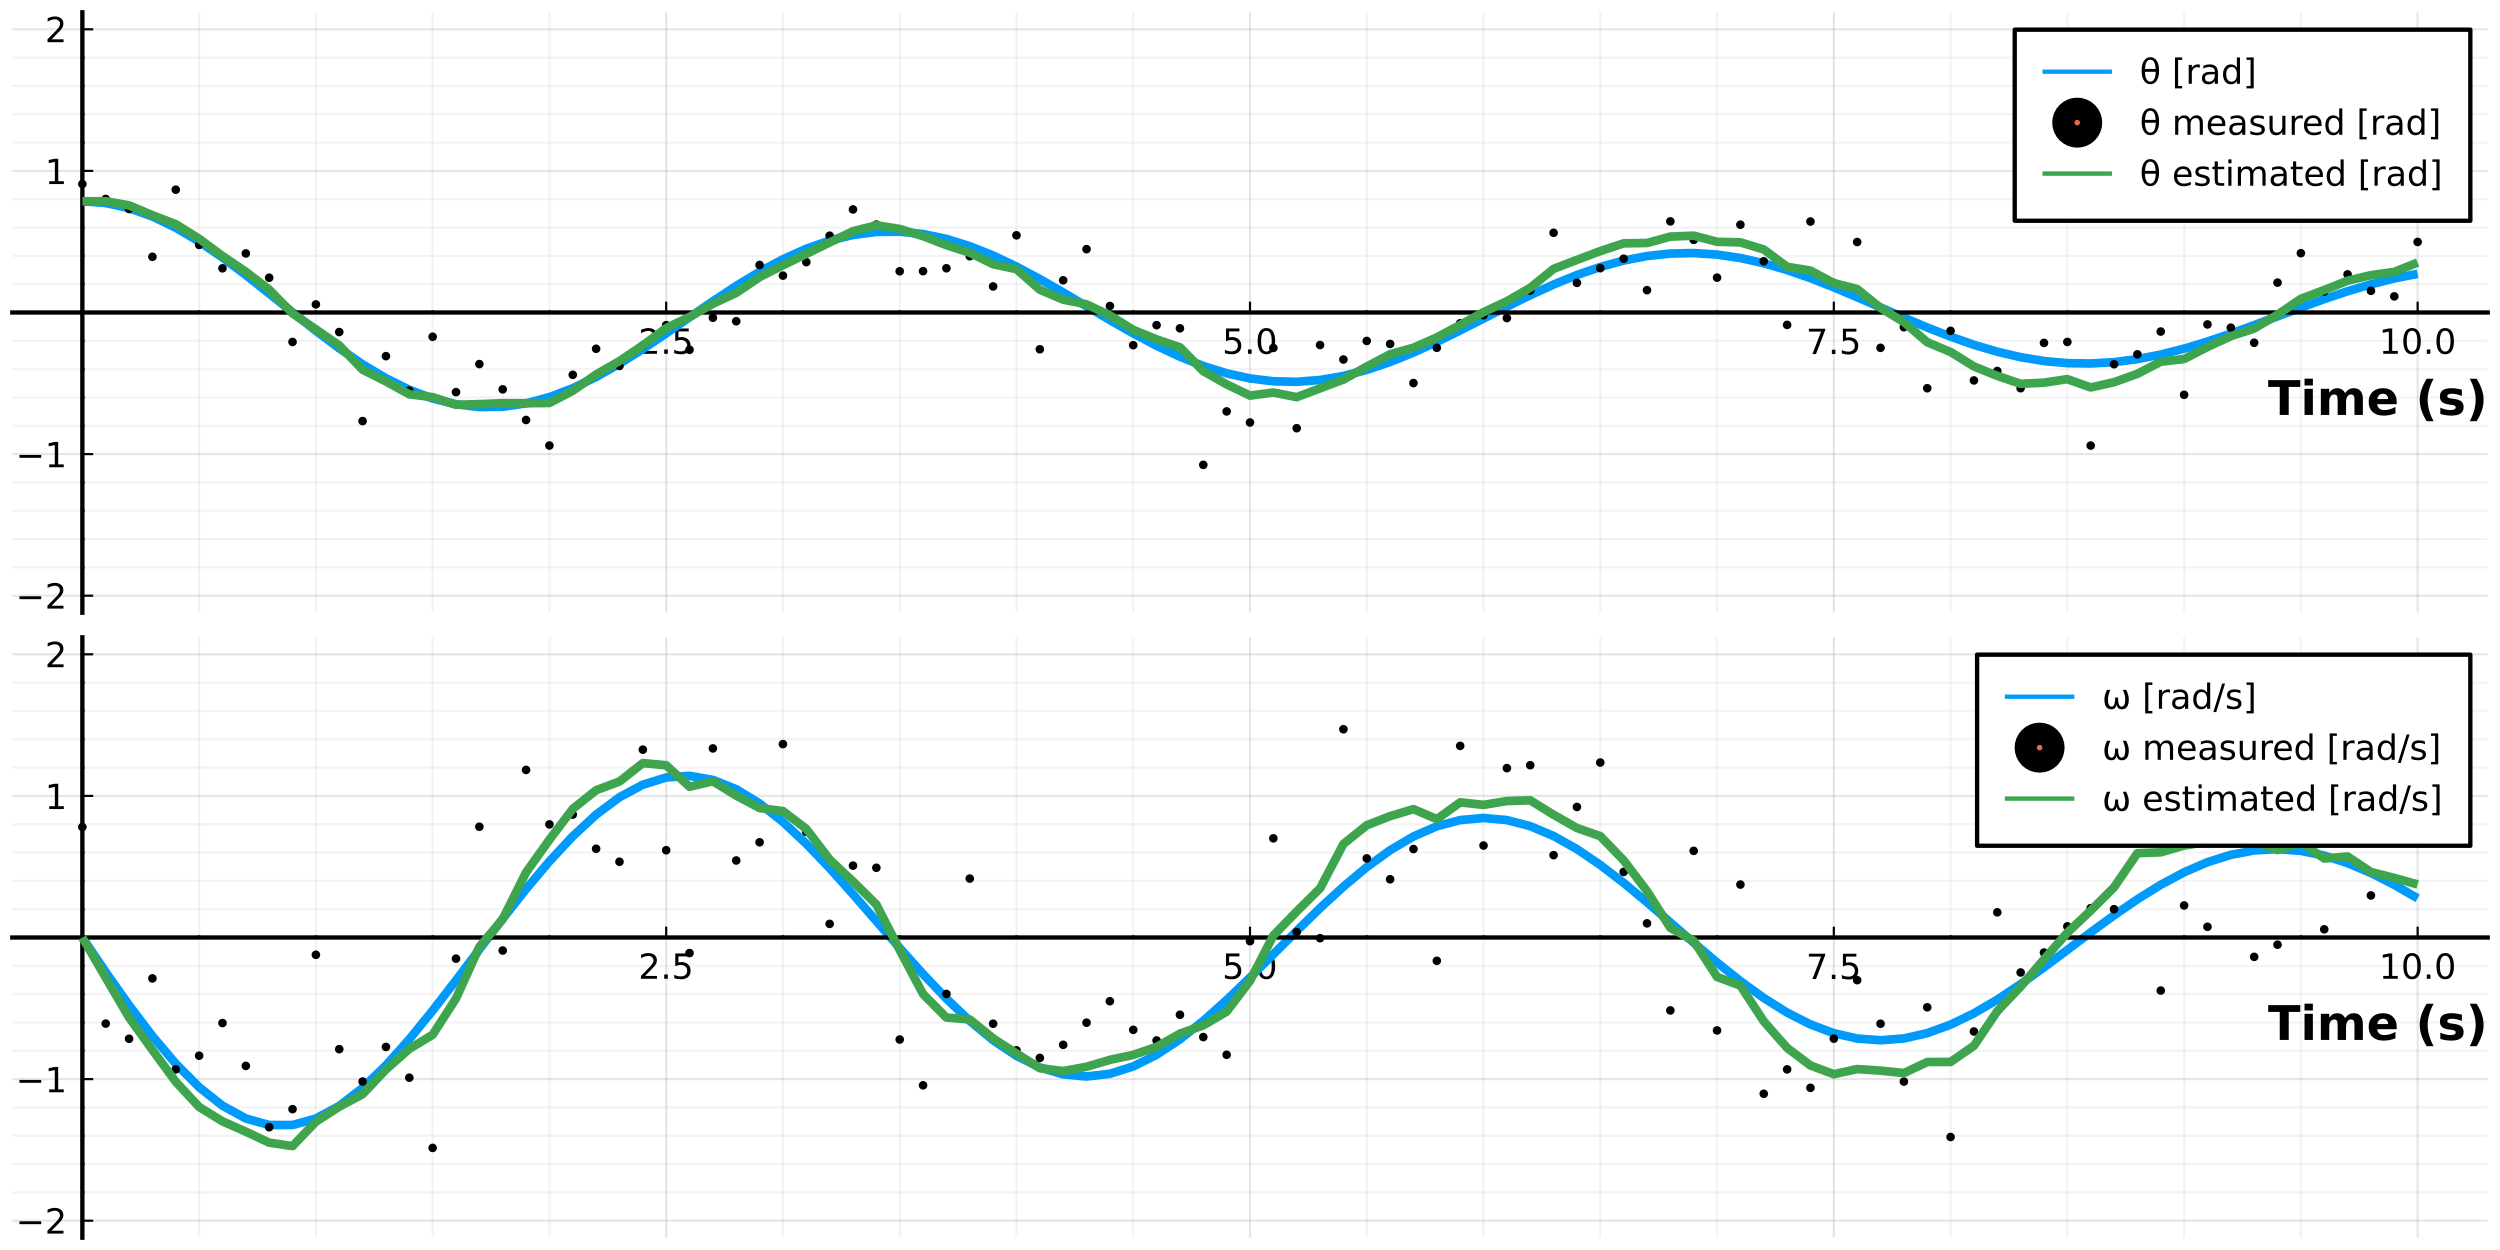 <?xml version="1.0" encoding="utf-8" standalone="no"?>
<!DOCTYPE svg PUBLIC "-//W3C//DTD SVG 1.1//EN"
  "http://www.w3.org/Graphics/SVG/1.1/DTD/svg11.dtd">
<!-- Created with matplotlib (https://matplotlib.org/) -->
<svg height="288pt" version="1.1" viewBox="0 0 576 288" width="576pt" xmlns="http://www.w3.org/2000/svg" xmlns:xlink="http://www.w3.org/1999/xlink">
 <defs>
  <style type="text/css">*{stroke-linecap:butt;stroke-linejoin:round;}</style>
 </defs>
 <g id="figure_1">
  <g id="patch_1">
   <path d="M 0 288 
L 576 288 
L 576 0 
L 0 0 
z
" style="fill:#ffffff;"/>
  </g>
  <g id="axes_1">
   <g id="patch_2">
    <path d="M 2.835 141.165 
L 573.165 141.165 
L 573.165 2.835 
L 2.835 2.835 
z
" style="fill:#ffffff;"/>
   </g>
   <g id="matplotlib.axis_1">
    <g id="xtick_1">
     <g id="line2d_1">
      <path clip-path="url(#p0c8c97af09)" d="M 18.976 141.165 
L 18.976 2.835 
" style="fill:none;stroke:#000000;stroke-linecap:square;stroke-opacity:0.1;stroke-width:0.5;"/>
     </g>
     <g id="line2d_2">
      <defs>
       <path d="M 0 0 
L 0 -2.5 
" id="mb98485a927" style="stroke:#000000;stroke-width:0.5;"/>
      </defs>
      <g>
       <use style="stroke:#000000;stroke-width:0.5;" x="18.976" xlink:href="#mb98485a927" y="72"/>
      </g>
     </g>
     <g id="text_1">
      <!-- $\mathregular{}$ -->
      <g transform="translate(18.976 81.579)scale(0.08 -0.08)"/>
     </g>
    </g>
    <g id="xtick_2">
     <g id="line2d_3">
      <path clip-path="url(#p0c8c97af09)" d="M 153.488 141.165 
L 153.488 2.835 
" style="fill:none;stroke:#000000;stroke-linecap:square;stroke-opacity:0.1;stroke-width:0.5;"/>
     </g>
     <g id="line2d_4">
      <g>
       <use style="stroke:#000000;stroke-width:0.5;" x="153.488" xlink:href="#mb98485a927" y="72"/>
      </g>
     </g>
     <g id="text_2">
      <!-- $\mathregular{2.5}$ -->
      <g transform="translate(147.088 81.579)scale(0.08 -0.08)">
       <defs>
        <path d="M 19.188 8.297 
L 53.609 8.297 
L 53.609 0 
L 7.328 0 
L 7.328 8.297 
Q 12.938 14.109 22.625 23.891 
Q 32.328 33.688 34.812 36.531 
Q 39.547 41.844 41.422 45.531 
Q 43.312 49.219 43.312 52.781 
Q 43.312 58.594 39.234 62.25 
Q 35.156 65.922 28.609 65.922 
Q 23.969 65.922 18.812 64.312 
Q 13.672 62.703 7.812 59.422 
L 7.812 69.391 
Q 13.766 71.781 18.938 73 
Q 24.125 74.219 28.422 74.219 
Q 39.75 74.219 46.484 68.547 
Q 53.219 62.891 53.219 53.422 
Q 53.219 48.922 51.531 44.891 
Q 49.859 40.875 45.406 35.406 
Q 44.188 33.984 37.641 27.219 
Q 31.109 20.453 19.188 8.297 
z
" id="DejaVuSans-50"/>
        <path d="M 10.688 12.406 
L 21 12.406 
L 21 0 
L 10.688 0 
z
" id="DejaVuSans-46"/>
        <path d="M 10.797 72.906 
L 49.516 72.906 
L 49.516 64.594 
L 19.828 64.594 
L 19.828 46.734 
Q 21.969 47.469 24.109 47.828 
Q 26.266 48.188 28.422 48.188 
Q 40.625 48.188 47.75 41.5 
Q 54.891 34.812 54.891 23.391 
Q 54.891 11.625 47.562 5.094 
Q 40.234 -1.422 26.906 -1.422 
Q 22.312 -1.422 17.547 -0.641 
Q 12.797 0.141 7.719 1.703 
L 7.719 11.625 
Q 12.109 9.234 16.797 8.062 
Q 21.484 6.891 26.703 6.891 
Q 35.156 6.891 40.078 11.328 
Q 45.016 15.766 45.016 23.391 
Q 45.016 31 40.078 35.438 
Q 35.156 39.891 26.703 39.891 
Q 22.75 39.891 18.812 39.016 
Q 14.891 38.141 10.797 36.281 
z
" id="DejaVuSans-53"/>
       </defs>
       <use transform="translate(0 0.781)" xlink:href="#DejaVuSans-50"/>
       <use transform="translate(63.623 0.781)" xlink:href="#DejaVuSans-46"/>
       <use transform="translate(95.41 0.781)" xlink:href="#DejaVuSans-53"/>
      </g>
     </g>
    </g>
    <g id="xtick_3">
     <g id="line2d_5">
      <path clip-path="url(#p0c8c97af09)" d="M 288 141.165 
L 288 2.835 
" style="fill:none;stroke:#000000;stroke-linecap:square;stroke-opacity:0.1;stroke-width:0.5;"/>
     </g>
     <g id="line2d_6">
      <g>
       <use style="stroke:#000000;stroke-width:0.5;" x="288" xlink:href="#mb98485a927" y="72"/>
      </g>
     </g>
     <g id="text_3">
      <!-- $\mathregular{5.0}$ -->
      <g transform="translate(281.6 81.579)scale(0.08 -0.08)">
       <defs>
        <path d="M 31.781 66.406 
Q 24.172 66.406 20.328 58.906 
Q 16.5 51.422 16.5 36.375 
Q 16.5 21.391 20.328 13.891 
Q 24.172 6.391 31.781 6.391 
Q 39.453 6.391 43.281 13.891 
Q 47.125 21.391 47.125 36.375 
Q 47.125 51.422 43.281 58.906 
Q 39.453 66.406 31.781 66.406 
z
M 31.781 74.219 
Q 44.047 74.219 50.516 64.516 
Q 56.984 54.828 56.984 36.375 
Q 56.984 17.969 50.516 8.266 
Q 44.047 -1.422 31.781 -1.422 
Q 19.531 -1.422 13.062 8.266 
Q 6.594 17.969 6.594 36.375 
Q 6.594 54.828 13.062 64.516 
Q 19.531 74.219 31.781 74.219 
z
" id="DejaVuSans-48"/>
       </defs>
       <use transform="translate(0 0.781)" xlink:href="#DejaVuSans-53"/>
       <use transform="translate(63.623 0.781)" xlink:href="#DejaVuSans-46"/>
       <use transform="translate(95.41 0.781)" xlink:href="#DejaVuSans-48"/>
      </g>
     </g>
    </g>
    <g id="xtick_4">
     <g id="line2d_7">
      <path clip-path="url(#p0c8c97af09)" d="M 422.512 141.165 
L 422.512 2.835 
" style="fill:none;stroke:#000000;stroke-linecap:square;stroke-opacity:0.1;stroke-width:0.5;"/>
     </g>
     <g id="line2d_8">
      <g>
       <use style="stroke:#000000;stroke-width:0.5;" x="422.512" xlink:href="#mb98485a927" y="72"/>
      </g>
     </g>
     <g id="text_4">
      <!-- $\mathregular{7.5}$ -->
      <g transform="translate(416.112 81.579)scale(0.08 -0.08)">
       <defs>
        <path d="M 8.203 72.906 
L 55.078 72.906 
L 55.078 68.703 
L 28.609 0 
L 18.312 0 
L 43.219 64.594 
L 8.203 64.594 
z
" id="DejaVuSans-55"/>
       </defs>
       <use transform="translate(0 0.094)" xlink:href="#DejaVuSans-55"/>
       <use transform="translate(63.623 0.094)" xlink:href="#DejaVuSans-46"/>
       <use transform="translate(95.41 0.094)" xlink:href="#DejaVuSans-53"/>
      </g>
     </g>
    </g>
    <g id="xtick_5">
     <g id="line2d_9">
      <path clip-path="url(#p0c8c97af09)" d="M 557.024 141.165 
L 557.024 2.835 
" style="fill:none;stroke:#000000;stroke-linecap:square;stroke-opacity:0.1;stroke-width:0.5;"/>
     </g>
     <g id="line2d_10">
      <g>
       <use style="stroke:#000000;stroke-width:0.5;" x="557.024" xlink:href="#mb98485a927" y="72"/>
      </g>
     </g>
     <g id="text_5">
      <!-- $\mathregular{10.0}$ -->
      <g transform="translate(548.104 81.579)scale(0.08 -0.08)">
       <defs>
        <path d="M 12.406 8.297 
L 28.516 8.297 
L 28.516 63.922 
L 10.984 60.406 
L 10.984 69.391 
L 28.422 72.906 
L 38.281 72.906 
L 38.281 8.297 
L 54.391 8.297 
L 54.391 0 
L 12.406 0 
z
" id="DejaVuSans-49"/>
       </defs>
       <use transform="translate(0 0.781)" xlink:href="#DejaVuSans-49"/>
       <use transform="translate(63.623 0.781)" xlink:href="#DejaVuSans-48"/>
       <use transform="translate(127.246 0.781)" xlink:href="#DejaVuSans-46"/>
       <use transform="translate(159.033 0.781)" xlink:href="#DejaVuSans-48"/>
      </g>
     </g>
    </g>
    <g id="xtick_6">
     <g id="line2d_11">
      <path clip-path="url(#p0c8c97af09)" d="M 45.878 141.165 
L 45.878 2.835 
" style="fill:none;stroke:#000000;stroke-linecap:square;stroke-opacity:0.05;stroke-width:0.5;"/>
     </g>
     <g id="line2d_12">
      <defs>
       <path d="M 0 0 
L 0 -0.5 
" id="mae52d5a5d6" style="stroke:#000000;stroke-width:0.6;"/>
      </defs>
      <g>
       <use style="stroke:#000000;stroke-width:0.6;" x="45.878" xlink:href="#mae52d5a5d6" y="72"/>
      </g>
     </g>
    </g>
    <g id="xtick_7">
     <g id="line2d_13">
      <path clip-path="url(#p0c8c97af09)" d="M 72.781 141.165 
L 72.781 2.835 
" style="fill:none;stroke:#000000;stroke-linecap:square;stroke-opacity:0.05;stroke-width:0.5;"/>
     </g>
     <g id="line2d_14">
      <g>
       <use style="stroke:#000000;stroke-width:0.6;" x="72.781" xlink:href="#mae52d5a5d6" y="72"/>
      </g>
     </g>
    </g>
    <g id="xtick_8">
     <g id="line2d_15">
      <path clip-path="url(#p0c8c97af09)" d="M 99.683 141.165 
L 99.683 2.835 
" style="fill:none;stroke:#000000;stroke-linecap:square;stroke-opacity:0.05;stroke-width:0.5;"/>
     </g>
     <g id="line2d_16">
      <g>
       <use style="stroke:#000000;stroke-width:0.6;" x="99.683" xlink:href="#mae52d5a5d6" y="72"/>
      </g>
     </g>
    </g>
    <g id="xtick_9">
     <g id="line2d_17">
      <path clip-path="url(#p0c8c97af09)" d="M 126.586 141.165 
L 126.586 2.835 
" style="fill:none;stroke:#000000;stroke-linecap:square;stroke-opacity:0.05;stroke-width:0.5;"/>
     </g>
     <g id="line2d_18">
      <g>
       <use style="stroke:#000000;stroke-width:0.6;" x="126.586" xlink:href="#mae52d5a5d6" y="72"/>
      </g>
     </g>
    </g>
    <g id="xtick_10">
     <g id="line2d_19">
      <path clip-path="url(#p0c8c97af09)" d="M 180.39 141.165 
L 180.39 2.835 
" style="fill:none;stroke:#000000;stroke-linecap:square;stroke-opacity:0.05;stroke-width:0.5;"/>
     </g>
     <g id="line2d_20">
      <g>
       <use style="stroke:#000000;stroke-width:0.6;" x="180.39" xlink:href="#mae52d5a5d6" y="72"/>
      </g>
     </g>
    </g>
    <g id="xtick_11">
     <g id="line2d_21">
      <path clip-path="url(#p0c8c97af09)" d="M 207.293 141.165 
L 207.293 2.835 
" style="fill:none;stroke:#000000;stroke-linecap:square;stroke-opacity:0.05;stroke-width:0.5;"/>
     </g>
     <g id="line2d_22">
      <g>
       <use style="stroke:#000000;stroke-width:0.6;" x="207.293" xlink:href="#mae52d5a5d6" y="72"/>
      </g>
     </g>
    </g>
    <g id="xtick_12">
     <g id="line2d_23">
      <path clip-path="url(#p0c8c97af09)" d="M 234.195 141.165 
L 234.195 2.835 
" style="fill:none;stroke:#000000;stroke-linecap:square;stroke-opacity:0.05;stroke-width:0.5;"/>
     </g>
     <g id="line2d_24">
      <g>
       <use style="stroke:#000000;stroke-width:0.6;" x="234.195" xlink:href="#mae52d5a5d6" y="72"/>
      </g>
     </g>
    </g>
    <g id="xtick_13">
     <g id="line2d_25">
      <path clip-path="url(#p0c8c97af09)" d="M 261.098 141.165 
L 261.098 2.835 
" style="fill:none;stroke:#000000;stroke-linecap:square;stroke-opacity:0.05;stroke-width:0.5;"/>
     </g>
     <g id="line2d_26">
      <g>
       <use style="stroke:#000000;stroke-width:0.6;" x="261.098" xlink:href="#mae52d5a5d6" y="72"/>
      </g>
     </g>
    </g>
    <g id="xtick_14">
     <g id="line2d_27">
      <path clip-path="url(#p0c8c97af09)" d="M 314.902 141.165 
L 314.902 2.835 
" style="fill:none;stroke:#000000;stroke-linecap:square;stroke-opacity:0.05;stroke-width:0.5;"/>
     </g>
     <g id="line2d_28">
      <g>
       <use style="stroke:#000000;stroke-width:0.6;" x="314.902" xlink:href="#mae52d5a5d6" y="72"/>
      </g>
     </g>
    </g>
    <g id="xtick_15">
     <g id="line2d_29">
      <path clip-path="url(#p0c8c97af09)" d="M 341.805 141.165 
L 341.805 2.835 
" style="fill:none;stroke:#000000;stroke-linecap:square;stroke-opacity:0.05;stroke-width:0.5;"/>
     </g>
     <g id="line2d_30">
      <g>
       <use style="stroke:#000000;stroke-width:0.6;" x="341.805" xlink:href="#mae52d5a5d6" y="72"/>
      </g>
     </g>
    </g>
    <g id="xtick_16">
     <g id="line2d_31">
      <path clip-path="url(#p0c8c97af09)" d="M 368.707 141.165 
L 368.707 2.835 
" style="fill:none;stroke:#000000;stroke-linecap:square;stroke-opacity:0.05;stroke-width:0.5;"/>
     </g>
     <g id="line2d_32">
      <g>
       <use style="stroke:#000000;stroke-width:0.6;" x="368.707" xlink:href="#mae52d5a5d6" y="72"/>
      </g>
     </g>
    </g>
    <g id="xtick_17">
     <g id="line2d_33">
      <path clip-path="url(#p0c8c97af09)" d="M 395.61 141.165 
L 395.61 2.835 
" style="fill:none;stroke:#000000;stroke-linecap:square;stroke-opacity:0.05;stroke-width:0.5;"/>
     </g>
     <g id="line2d_34">
      <g>
       <use style="stroke:#000000;stroke-width:0.6;" x="395.61" xlink:href="#mae52d5a5d6" y="72"/>
      </g>
     </g>
    </g>
    <g id="xtick_18">
     <g id="line2d_35">
      <path clip-path="url(#p0c8c97af09)" d="M 449.414 141.165 
L 449.414 2.835 
" style="fill:none;stroke:#000000;stroke-linecap:square;stroke-opacity:0.05;stroke-width:0.5;"/>
     </g>
     <g id="line2d_36">
      <g>
       <use style="stroke:#000000;stroke-width:0.6;" x="449.414" xlink:href="#mae52d5a5d6" y="72"/>
      </g>
     </g>
    </g>
    <g id="xtick_19">
     <g id="line2d_37">
      <path clip-path="url(#p0c8c97af09)" d="M 476.317 141.165 
L 476.317 2.835 
" style="fill:none;stroke:#000000;stroke-linecap:square;stroke-opacity:0.05;stroke-width:0.5;"/>
     </g>
     <g id="line2d_38">
      <g>
       <use style="stroke:#000000;stroke-width:0.6;" x="476.317" xlink:href="#mae52d5a5d6" y="72"/>
      </g>
     </g>
    </g>
    <g id="xtick_20">
     <g id="line2d_39">
      <path clip-path="url(#p0c8c97af09)" d="M 503.219 141.165 
L 503.219 2.835 
" style="fill:none;stroke:#000000;stroke-linecap:square;stroke-opacity:0.05;stroke-width:0.5;"/>
     </g>
     <g id="line2d_40">
      <g>
       <use style="stroke:#000000;stroke-width:0.6;" x="503.219" xlink:href="#mae52d5a5d6" y="72"/>
      </g>
     </g>
    </g>
    <g id="xtick_21">
     <g id="line2d_41">
      <path clip-path="url(#p0c8c97af09)" d="M 530.122 141.165 
L 530.122 2.835 
" style="fill:none;stroke:#000000;stroke-linecap:square;stroke-opacity:0.05;stroke-width:0.5;"/>
     </g>
     <g id="line2d_42">
      <g>
       <use style="stroke:#000000;stroke-width:0.6;" x="530.122" xlink:href="#mae52d5a5d6" y="72"/>
      </g>
     </g>
    </g>
    <g id="text_6">
     <!-- Time (s) -->
     <g transform="translate(522.536 95.601)scale(0.11 -0.11)">
      <defs>
       <path d="M 0.484 72.906 
L 67.672 72.906 
L 67.672 58.688 
L 43.5 58.688 
L 43.5 0 
L 24.703 0 
L 24.703 58.688 
L 0.484 58.688 
z
" id="DejaVuSans-Bold-84"/>
       <path d="M 8.406 54.688 
L 25.875 54.688 
L 25.875 0 
L 8.406 0 
z
M 8.406 75.984 
L 25.875 75.984 
L 25.875 61.719 
L 8.406 61.719 
z
" id="DejaVuSans-Bold-105"/>
       <path d="M 59.078 45.609 
Q 62.406 50.688 66.969 53.344 
Q 71.531 56 77 56 
Q 86.422 56 91.359 50.188 
Q 96.297 44.391 96.297 33.297 
L 96.297 0 
L 78.719 0 
L 78.719 28.516 
Q 78.766 29.156 78.781 29.828 
Q 78.812 30.516 78.812 31.781 
Q 78.812 37.594 77.094 40.203 
Q 75.391 42.828 71.578 42.828 
Q 66.609 42.828 63.891 38.719 
Q 61.188 34.625 61.078 26.859 
L 61.078 0 
L 43.5 0 
L 43.5 28.516 
Q 43.5 37.594 41.938 40.203 
Q 40.375 42.828 36.375 42.828 
Q 31.344 42.828 28.609 38.703 
Q 25.875 34.578 25.875 26.906 
L 25.875 0 
L 8.297 0 
L 8.297 54.688 
L 25.875 54.688 
L 25.875 46.688 
Q 29.109 51.312 33.281 53.656 
Q 37.453 56 42.484 56 
Q 48.141 56 52.484 53.266 
Q 56.844 50.531 59.078 45.609 
z
" id="DejaVuSans-Bold-109"/>
       <path d="M 62.984 27.484 
L 62.984 22.516 
L 22.125 22.516 
Q 22.75 16.359 26.562 13.281 
Q 30.375 10.203 37.203 10.203 
Q 42.719 10.203 48.5 11.844 
Q 54.297 13.484 60.406 16.797 
L 60.406 3.328 
Q 54.203 0.984 48 -0.219 
Q 41.797 -1.422 35.594 -1.422 
Q 20.75 -1.422 12.516 6.125 
Q 4.297 13.672 4.297 27.297 
Q 4.297 40.672 12.375 48.328 
Q 20.453 56 34.625 56 
Q 47.516 56 55.25 48.234 
Q 62.984 40.484 62.984 27.484 
z
M 45.016 33.297 
Q 45.016 38.281 42.109 41.328 
Q 39.203 44.391 34.516 44.391 
Q 29.438 44.391 26.266 41.531 
Q 23.094 38.672 22.312 33.297 
z
" id="DejaVuSans-Bold-101"/>
       <path id="DejaVuSans-Bold-32"/>
       <path d="M 37.703 -13.188 
L 23.188 -13.188 
Q 15.719 -1.125 12.156 9.734 
Q 8.594 20.609 8.594 31.297 
Q 8.594 42 12.172 52.953 
Q 15.766 63.922 23.188 75.875 
L 37.703 75.875 
Q 31.453 64.312 28.328 53.25 
Q 25.203 42.188 25.203 31.391 
Q 25.203 20.609 28.297 9.516 
Q 31.391 -1.562 37.703 -13.188 
z
" id="DejaVuSans-Bold-40"/>
       <path d="M 51.125 52.984 
L 51.125 39.703 
Q 45.516 42.047 40.281 43.219 
Q 35.062 44.391 30.422 44.391 
Q 25.438 44.391 23.016 43.141 
Q 20.609 41.891 20.609 39.312 
Q 20.609 37.203 22.438 36.078 
Q 24.266 34.969 29 34.422 
L 32.078 33.984 
Q 45.516 32.281 50.141 28.375 
Q 54.781 24.469 54.781 16.109 
Q 54.781 7.375 48.328 2.969 
Q 41.891 -1.422 29.109 -1.422 
Q 23.688 -1.422 17.891 -0.562 
Q 12.109 0.297 6 2 
L 6 15.281 
Q 11.234 12.75 16.719 11.469 
Q 22.219 10.203 27.875 10.203 
Q 33.016 10.203 35.594 11.609 
Q 38.188 13.031 38.188 15.828 
Q 38.188 18.172 36.406 19.312 
Q 34.625 20.453 29.297 21.094 
L 26.219 21.484 
Q 14.547 22.953 9.859 26.906 
Q 5.172 30.859 5.172 38.922 
Q 5.172 47.609 11.125 51.797 
Q 17.094 56 29.391 56 
Q 34.234 56 39.547 55.266 
Q 44.875 54.547 51.125 52.984 
z
" id="DejaVuSans-Bold-115"/>
       <path d="M 8.016 -13.188 
Q 14.266 -1.562 17.391 9.516 
Q 20.516 20.609 20.516 31.391 
Q 20.516 42.188 17.391 53.25 
Q 14.266 64.312 8.016 75.875 
L 22.516 75.875 
Q 29.938 63.922 33.516 52.953 
Q 37.109 42 37.109 31.297 
Q 37.109 20.609 33.547 9.734 
Q 29.984 -1.125 22.516 -13.188 
z
" id="DejaVuSans-Bold-41"/>
      </defs>
      <use xlink:href="#DejaVuSans-Bold-84"/>
      <use x="68.213" xlink:href="#DejaVuSans-Bold-105"/>
      <use x="102.49" xlink:href="#DejaVuSans-Bold-109"/>
      <use x="206.689" xlink:href="#DejaVuSans-Bold-101"/>
      <use x="274.512" xlink:href="#DejaVuSans-Bold-32"/>
      <use x="309.326" xlink:href="#DejaVuSans-Bold-40"/>
      <use x="355.029" xlink:href="#DejaVuSans-Bold-115"/>
      <use x="414.551" xlink:href="#DejaVuSans-Bold-41"/>
     </g>
    </g>
   </g>
   <g id="matplotlib.axis_2">
    <g id="ytick_1">
     <g id="line2d_43">
      <path clip-path="url(#p0c8c97af09)" d="M 2.835 137.25 
L 573.165 137.25 
" style="fill:none;stroke:#000000;stroke-linecap:square;stroke-opacity:0.1;stroke-width:0.5;"/>
     </g>
     <g id="line2d_44">
      <defs>
       <path d="M 0 0 
L 2.5 0 
" id="m409b256898" style="stroke:#000000;stroke-width:0.5;"/>
      </defs>
      <g>
       <use style="stroke:#000000;stroke-width:0.5;" x="18.976" xlink:href="#m409b256898" y="137.25"/>
      </g>
     </g>
     <g id="text_7">
      <!-- $\mathregular{-2}$ -->
      <g transform="translate(3.636 140.29)scale(0.08 -0.08)">
       <defs>
        <path d="M 10.594 35.5 
L 73.188 35.5 
L 73.188 27.203 
L 10.594 27.203 
z
" id="DejaVuSans-8722"/>
       </defs>
       <use transform="translate(0 0.781)" xlink:href="#DejaVuSans-8722"/>
       <use transform="translate(83.789 0.781)" xlink:href="#DejaVuSans-50"/>
      </g>
     </g>
    </g>
    <g id="ytick_2">
     <g id="line2d_45">
      <path clip-path="url(#p0c8c97af09)" d="M 2.835 104.625 
L 573.165 104.625 
" style="fill:none;stroke:#000000;stroke-linecap:square;stroke-opacity:0.1;stroke-width:0.5;"/>
     </g>
     <g id="line2d_46">
      <g>
       <use style="stroke:#000000;stroke-width:0.5;" x="18.976" xlink:href="#m409b256898" y="104.625"/>
      </g>
     </g>
     <g id="text_8">
      <!-- $\mathregular{-1}$ -->
      <g transform="translate(3.636 107.665)scale(0.08 -0.08)">
       <use transform="translate(0 0.094)" xlink:href="#DejaVuSans-8722"/>
       <use transform="translate(83.789 0.094)" xlink:href="#DejaVuSans-49"/>
      </g>
     </g>
    </g>
    <g id="ytick_3">
     <g id="line2d_47">
      <path clip-path="url(#p0c8c97af09)" d="M 2.835 72 
L 573.165 72 
" style="fill:none;stroke:#000000;stroke-linecap:square;stroke-opacity:0.1;stroke-width:0.5;"/>
     </g>
     <g id="line2d_48">
      <g>
       <use style="stroke:#000000;stroke-width:0.5;" x="18.976" xlink:href="#m409b256898" y="72"/>
      </g>
     </g>
     <g id="text_9">
      <!-- $\mathregular{}$ -->
      <g transform="translate(15.476 75.039)scale(0.08 -0.08)"/>
     </g>
    </g>
    <g id="ytick_4">
     <g id="line2d_49">
      <path clip-path="url(#p0c8c97af09)" d="M 2.835 39.375 
L 573.165 39.375 
" style="fill:none;stroke:#000000;stroke-linecap:square;stroke-opacity:0.1;stroke-width:0.5;"/>
     </g>
     <g id="line2d_50">
      <g>
       <use style="stroke:#000000;stroke-width:0.5;" x="18.976" xlink:href="#m409b256898" y="39.375"/>
      </g>
     </g>
     <g id="text_10">
      <!-- $\mathregular{1}$ -->
      <g transform="translate(10.356 42.414)scale(0.08 -0.08)">
       <use transform="translate(0 0.094)" xlink:href="#DejaVuSans-49"/>
      </g>
     </g>
    </g>
    <g id="ytick_5">
     <g id="line2d_51">
      <path clip-path="url(#p0c8c97af09)" d="M 2.835 6.75 
L 573.165 6.75 
" style="fill:none;stroke:#000000;stroke-linecap:square;stroke-opacity:0.1;stroke-width:0.5;"/>
     </g>
     <g id="line2d_52">
      <g>
       <use style="stroke:#000000;stroke-width:0.5;" x="18.976" xlink:href="#m409b256898" y="6.75"/>
      </g>
     </g>
     <g id="text_11">
      <!-- $\mathregular{2}$ -->
      <g transform="translate(10.356 9.789)scale(0.08 -0.08)">
       <use transform="translate(0 0.781)" xlink:href="#DejaVuSans-50"/>
      </g>
     </g>
    </g>
    <g id="ytick_6">
     <g id="line2d_53">
      <path clip-path="url(#p0c8c97af09)" d="M 2.835 130.725 
L 573.165 130.725 
" style="fill:none;stroke:#000000;stroke-linecap:square;stroke-opacity:0.05;stroke-width:0.5;"/>
     </g>
     <g id="line2d_54">
      <defs>
       <path d="M 0 0 
L 0.5 0 
" id="mba843e8609" style="stroke:#000000;stroke-width:0.6;"/>
      </defs>
      <g>
       <use style="stroke:#000000;stroke-width:0.6;" x="18.976" xlink:href="#mba843e8609" y="130.725"/>
      </g>
     </g>
    </g>
    <g id="ytick_7">
     <g id="line2d_55">
      <path clip-path="url(#p0c8c97af09)" d="M 2.835 124.2 
L 573.165 124.2 
" style="fill:none;stroke:#000000;stroke-linecap:square;stroke-opacity:0.05;stroke-width:0.5;"/>
     </g>
     <g id="line2d_56">
      <g>
       <use style="stroke:#000000;stroke-width:0.6;" x="18.976" xlink:href="#mba843e8609" y="124.2"/>
      </g>
     </g>
    </g>
    <g id="ytick_8">
     <g id="line2d_57">
      <path clip-path="url(#p0c8c97af09)" d="M 2.835 117.675 
L 573.165 117.675 
" style="fill:none;stroke:#000000;stroke-linecap:square;stroke-opacity:0.05;stroke-width:0.5;"/>
     </g>
     <g id="line2d_58">
      <g>
       <use style="stroke:#000000;stroke-width:0.6;" x="18.976" xlink:href="#mba843e8609" y="117.675"/>
      </g>
     </g>
    </g>
    <g id="ytick_9">
     <g id="line2d_59">
      <path clip-path="url(#p0c8c97af09)" d="M 2.835 111.15 
L 573.165 111.15 
" style="fill:none;stroke:#000000;stroke-linecap:square;stroke-opacity:0.05;stroke-width:0.5;"/>
     </g>
     <g id="line2d_60">
      <g>
       <use style="stroke:#000000;stroke-width:0.6;" x="18.976" xlink:href="#mba843e8609" y="111.15"/>
      </g>
     </g>
    </g>
    <g id="ytick_10">
     <g id="line2d_61">
      <path clip-path="url(#p0c8c97af09)" d="M 2.835 98.1 
L 573.165 98.1 
" style="fill:none;stroke:#000000;stroke-linecap:square;stroke-opacity:0.05;stroke-width:0.5;"/>
     </g>
     <g id="line2d_62">
      <g>
       <use style="stroke:#000000;stroke-width:0.6;" x="18.976" xlink:href="#mba843e8609" y="98.1"/>
      </g>
     </g>
    </g>
    <g id="ytick_11">
     <g id="line2d_63">
      <path clip-path="url(#p0c8c97af09)" d="M 2.835 91.575 
L 573.165 91.575 
" style="fill:none;stroke:#000000;stroke-linecap:square;stroke-opacity:0.05;stroke-width:0.5;"/>
     </g>
     <g id="line2d_64">
      <g>
       <use style="stroke:#000000;stroke-width:0.6;" x="18.976" xlink:href="#mba843e8609" y="91.575"/>
      </g>
     </g>
    </g>
    <g id="ytick_12">
     <g id="line2d_65">
      <path clip-path="url(#p0c8c97af09)" d="M 2.835 85.05 
L 573.165 85.05 
" style="fill:none;stroke:#000000;stroke-linecap:square;stroke-opacity:0.05;stroke-width:0.5;"/>
     </g>
     <g id="line2d_66">
      <g>
       <use style="stroke:#000000;stroke-width:0.6;" x="18.976" xlink:href="#mba843e8609" y="85.05"/>
      </g>
     </g>
    </g>
    <g id="ytick_13">
     <g id="line2d_67">
      <path clip-path="url(#p0c8c97af09)" d="M 2.835 78.525 
L 573.165 78.525 
" style="fill:none;stroke:#000000;stroke-linecap:square;stroke-opacity:0.05;stroke-width:0.5;"/>
     </g>
     <g id="line2d_68">
      <g>
       <use style="stroke:#000000;stroke-width:0.6;" x="18.976" xlink:href="#mba843e8609" y="78.525"/>
      </g>
     </g>
    </g>
    <g id="ytick_14">
     <g id="line2d_69">
      <path clip-path="url(#p0c8c97af09)" d="M 2.835 65.475 
L 573.165 65.475 
" style="fill:none;stroke:#000000;stroke-linecap:square;stroke-opacity:0.05;stroke-width:0.5;"/>
     </g>
     <g id="line2d_70">
      <g>
       <use style="stroke:#000000;stroke-width:0.6;" x="18.976" xlink:href="#mba843e8609" y="65.475"/>
      </g>
     </g>
    </g>
    <g id="ytick_15">
     <g id="line2d_71">
      <path clip-path="url(#p0c8c97af09)" d="M 2.835 58.95 
L 573.165 58.95 
" style="fill:none;stroke:#000000;stroke-linecap:square;stroke-opacity:0.05;stroke-width:0.5;"/>
     </g>
     <g id="line2d_72">
      <g>
       <use style="stroke:#000000;stroke-width:0.6;" x="18.976" xlink:href="#mba843e8609" y="58.95"/>
      </g>
     </g>
    </g>
    <g id="ytick_16">
     <g id="line2d_73">
      <path clip-path="url(#p0c8c97af09)" d="M 2.835 52.425 
L 573.165 52.425 
" style="fill:none;stroke:#000000;stroke-linecap:square;stroke-opacity:0.05;stroke-width:0.5;"/>
     </g>
     <g id="line2d_74">
      <g>
       <use style="stroke:#000000;stroke-width:0.6;" x="18.976" xlink:href="#mba843e8609" y="52.425"/>
      </g>
     </g>
    </g>
    <g id="ytick_17">
     <g id="line2d_75">
      <path clip-path="url(#p0c8c97af09)" d="M 2.835 45.9 
L 573.165 45.9 
" style="fill:none;stroke:#000000;stroke-linecap:square;stroke-opacity:0.05;stroke-width:0.5;"/>
     </g>
     <g id="line2d_76">
      <g>
       <use style="stroke:#000000;stroke-width:0.6;" x="18.976" xlink:href="#mba843e8609" y="45.9"/>
      </g>
     </g>
    </g>
    <g id="ytick_18">
     <g id="line2d_77">
      <path clip-path="url(#p0c8c97af09)" d="M 2.835 32.85 
L 573.165 32.85 
" style="fill:none;stroke:#000000;stroke-linecap:square;stroke-opacity:0.05;stroke-width:0.5;"/>
     </g>
     <g id="line2d_78">
      <g>
       <use style="stroke:#000000;stroke-width:0.6;" x="18.976" xlink:href="#mba843e8609" y="32.85"/>
      </g>
     </g>
    </g>
    <g id="ytick_19">
     <g id="line2d_79">
      <path clip-path="url(#p0c8c97af09)" d="M 2.835 26.325 
L 573.165 26.325 
" style="fill:none;stroke:#000000;stroke-linecap:square;stroke-opacity:0.05;stroke-width:0.5;"/>
     </g>
     <g id="line2d_80">
      <g>
       <use style="stroke:#000000;stroke-width:0.6;" x="18.976" xlink:href="#mba843e8609" y="26.325"/>
      </g>
     </g>
    </g>
    <g id="ytick_20">
     <g id="line2d_81">
      <path clip-path="url(#p0c8c97af09)" d="M 2.835 19.8 
L 573.165 19.8 
" style="fill:none;stroke:#000000;stroke-linecap:square;stroke-opacity:0.05;stroke-width:0.5;"/>
     </g>
     <g id="line2d_82">
      <g>
       <use style="stroke:#000000;stroke-width:0.6;" x="18.976" xlink:href="#mba843e8609" y="19.8"/>
      </g>
     </g>
    </g>
    <g id="ytick_21">
     <g id="line2d_83">
      <path clip-path="url(#p0c8c97af09)" d="M 2.835 13.275 
L 573.165 13.275 
" style="fill:none;stroke:#000000;stroke-linecap:square;stroke-opacity:0.05;stroke-width:0.5;"/>
     </g>
     <g id="line2d_84">
      <g>
       <use style="stroke:#000000;stroke-width:0.6;" x="18.976" xlink:href="#mba843e8609" y="13.275"/>
      </g>
     </g>
    </g>
   </g>
   <g id="line2d_85">
    <path clip-path="url(#p0c8c97af09)" d="M 18.976 46.376 
L 24.357 46.777 
L 29.737 47.96 
L 35.118 49.882 
L 40.498 52.479 
L 45.878 55.665 
L 51.259 59.338 
L 56.639 63.372 
L 62.02 67.63 
L 67.4 71.963 
L 72.781 76.22 
L 78.161 80.257 
L 83.542 83.94 
L 88.922 87.154 
L 94.303 89.805 
L 99.683 91.822 
L 105.064 93.16 
L 110.444 93.791 
L 115.825 93.71 
L 121.205 92.932 
L 126.586 91.493 
L 131.966 89.443 
L 137.347 86.854 
L 142.727 83.814 
L 148.108 80.428 
L 153.488 76.814 
L 158.869 73.097 
L 164.249 69.408 
L 169.629 65.875 
L 175.01 62.614 
L 180.39 59.732 
L 185.771 57.315 
L 191.151 55.432 
L 196.532 54.133 
L 201.912 53.445 
L 207.293 53.377 
L 212.673 53.921 
L 218.054 55.051 
L 223.434 56.722 
L 228.815 58.873 
L 234.195 61.427 
L 239.576 64.296 
L 244.956 67.38 
L 250.337 70.567 
L 255.717 73.748 
L 261.098 76.811 
L 266.478 79.655 
L 271.859 82.187 
L 277.239 84.326 
L 282.62 86.011 
L 288 87.195 
L 293.38 87.85 
L 298.761 87.968 
L 304.141 87.552 
L 309.522 86.624 
L 314.902 85.221 
L 320.283 83.399 
L 325.663 81.224 
L 331.044 78.771 
L 336.424 76.129 
L 341.805 73.391 
L 347.185 70.653 
L 352.566 68.011 
L 357.946 65.554 
L 363.327 63.361 
L 368.707 61.502 
L 374.088 60.033 
L 379.468 58.997 
L 384.849 58.418 
L 390.229 58.305 
L 395.61 58.654 
L 400.99 59.446 
L 406.371 60.65 
L 411.751 62.218 
L 417.131 64.091 
L 422.512 66.201 
L 427.892 68.474 
L 433.273 70.829 
L 438.653 73.183 
L 444.034 75.454 
L 449.414 77.566 
L 454.795 79.448 
L 460.175 81.041 
L 465.556 82.298 
L 470.936 83.182 
L 476.317 83.669 
L 481.697 83.752 
L 487.078 83.436 
L 492.458 82.738 
L 497.839 81.687 
L 503.219 80.323 
L 508.6 78.698 
L 513.98 76.873 
L 519.361 74.912 
L 524.741 72.885 
L 530.122 70.862 
L 535.502 68.914 
L 540.882 67.108 
L 546.263 65.503 
L 551.643 64.15 
L 557.024 63.09 
" style="fill:none;stroke:#009afa;stroke-width:2;"/>
   </g>
   <g id="patch_3">
    <path d="M 18.976 141.165 
L 18.976 2.835 
" style="fill:none;stroke:#000000;stroke-linecap:square;stroke-linejoin:miter;"/>
   </g>
   <g id="patch_4">
    <path d="M 2.835 72 
L 573.165 72 
" style="fill:none;stroke:#000000;stroke-linecap:square;stroke-linejoin:miter;"/>
   </g>
   <g id="PathCollection_1">
    <defs>
     <path d="M 0 0.5 
C 0.133 0.5 0.26 0.447 0.354 0.354 
C 0.447 0.26 0.5 0.133 0.5 0 
C 0.5 -0.133 0.447 -0.26 0.354 -0.354 
C 0.26 -0.447 0.133 -0.5 0 -0.5 
C -0.133 -0.5 -0.26 -0.447 -0.354 -0.354 
C -0.447 -0.26 -0.5 -0.133 -0.5 0 
C -0.5 0.133 -0.447 0.26 -0.354 0.354 
C -0.26 0.447 -0.133 0.5 0 0.5 
z
" id="m7b17b60270" style="stroke:#000000;"/>
    </defs>
    <g clip-path="url(#p0c8c97af09)">
     <use style="fill:#e36f47;stroke:#000000;" x="18.976" xlink:href="#m7b17b60270" y="42.402"/>
     <use style="fill:#e36f47;stroke:#000000;" x="24.357" xlink:href="#m7b17b60270" y="45.838"/>
     <use style="fill:#e36f47;stroke:#000000;" x="29.737" xlink:href="#m7b17b60270" y="48.162"/>
     <use style="fill:#e36f47;stroke:#000000;" x="35.118" xlink:href="#m7b17b60270" y="59.173"/>
     <use style="fill:#e36f47;stroke:#000000;" x="40.498" xlink:href="#m7b17b60270" y="43.702"/>
     <use style="fill:#e36f47;stroke:#000000;" x="45.878" xlink:href="#m7b17b60270" y="56.429"/>
     <use style="fill:#e36f47;stroke:#000000;" x="51.259" xlink:href="#m7b17b60270" y="61.819"/>
     <use style="fill:#e36f47;stroke:#000000;" x="56.639" xlink:href="#m7b17b60270" y="58.388"/>
     <use style="fill:#e36f47;stroke:#000000;" x="62.02" xlink:href="#m7b17b60270" y="63.99"/>
     <use style="fill:#e36f47;stroke:#000000;" x="67.4" xlink:href="#m7b17b60270" y="78.789"/>
     <use style="fill:#e36f47;stroke:#000000;" x="72.781" xlink:href="#m7b17b60270" y="70.137"/>
     <use style="fill:#e36f47;stroke:#000000;" x="78.161" xlink:href="#m7b17b60270" y="76.502"/>
     <use style="fill:#e36f47;stroke:#000000;" x="83.542" xlink:href="#m7b17b60270" y="97.013"/>
     <use style="fill:#e36f47;stroke:#000000;" x="88.922" xlink:href="#m7b17b60270" y="82.055"/>
     <use style="fill:#e36f47;stroke:#000000;" x="94.303" xlink:href="#m7b17b60270" y="89.994"/>
     <use style="fill:#e36f47;stroke:#000000;" x="99.683" xlink:href="#m7b17b60270" y="77.588"/>
     <use style="fill:#e36f47;stroke:#000000;" x="105.064" xlink:href="#m7b17b60270" y="90.346"/>
     <use style="fill:#e36f47;stroke:#000000;" x="110.444" xlink:href="#m7b17b60270" y="83.883"/>
     <use style="fill:#e36f47;stroke:#000000;" x="115.825" xlink:href="#m7b17b60270" y="89.705"/>
     <use style="fill:#e36f47;stroke:#000000;" x="121.205" xlink:href="#m7b17b60270" y="96.763"/>
     <use style="fill:#e36f47;stroke:#000000;" x="126.586" xlink:href="#m7b17b60270" y="102.653"/>
     <use style="fill:#e36f47;stroke:#000000;" x="131.966" xlink:href="#m7b17b60270" y="86.357"/>
     <use style="fill:#e36f47;stroke:#000000;" x="137.347" xlink:href="#m7b17b60270" y="80.357"/>
     <use style="fill:#e36f47;stroke:#000000;" x="142.727" xlink:href="#m7b17b60270" y="84.315"/>
     <use style="fill:#e36f47;stroke:#000000;" x="148.108" xlink:href="#m7b17b60270" y="79.592"/>
     <use style="fill:#e36f47;stroke:#000000;" x="153.488" xlink:href="#m7b17b60270" y="74.921"/>
     <use style="fill:#e36f47;stroke:#000000;" x="158.869" xlink:href="#m7b17b60270" y="80.588"/>
     <use style="fill:#e36f47;stroke:#000000;" x="164.249" xlink:href="#m7b17b60270" y="73.211"/>
     <use style="fill:#e36f47;stroke:#000000;" x="169.629" xlink:href="#m7b17b60270" y="74.014"/>
     <use style="fill:#e36f47;stroke:#000000;" x="175.01" xlink:href="#m7b17b60270" y="61.05"/>
     <use style="fill:#e36f47;stroke:#000000;" x="180.39" xlink:href="#m7b17b60270" y="63.502"/>
     <use style="fill:#e36f47;stroke:#000000;" x="185.771" xlink:href="#m7b17b60270" y="60.392"/>
     <use style="fill:#e36f47;stroke:#000000;" x="191.151" xlink:href="#m7b17b60270" y="54.305"/>
     <use style="fill:#e36f47;stroke:#000000;" x="196.532" xlink:href="#m7b17b60270" y="48.258"/>
     <use style="fill:#e36f47;stroke:#000000;" x="201.912" xlink:href="#m7b17b60270" y="51.738"/>
     <use style="fill:#e36f47;stroke:#000000;" x="207.293" xlink:href="#m7b17b60270" y="62.496"/>
     <use style="fill:#e36f47;stroke:#000000;" x="212.673" xlink:href="#m7b17b60270" y="62.478"/>
     <use style="fill:#e36f47;stroke:#000000;" x="218.054" xlink:href="#m7b17b60270" y="61.81"/>
     <use style="fill:#e36f47;stroke:#000000;" x="223.434" xlink:href="#m7b17b60270" y="59.033"/>
     <use style="fill:#e36f47;stroke:#000000;" x="228.815" xlink:href="#m7b17b60270" y="66"/>
     <use style="fill:#e36f47;stroke:#000000;" x="234.195" xlink:href="#m7b17b60270" y="54.22"/>
     <use style="fill:#e36f47;stroke:#000000;" x="239.576" xlink:href="#m7b17b60270" y="80.471"/>
     <use style="fill:#e36f47;stroke:#000000;" x="244.956" xlink:href="#m7b17b60270" y="64.576"/>
     <use style="fill:#e36f47;stroke:#000000;" x="250.337" xlink:href="#m7b17b60270" y="57.405"/>
     <use style="fill:#e36f47;stroke:#000000;" x="255.717" xlink:href="#m7b17b60270" y="70.503"/>
     <use style="fill:#e36f47;stroke:#000000;" x="261.098" xlink:href="#m7b17b60270" y="79.534"/>
     <use style="fill:#e36f47;stroke:#000000;" x="266.478" xlink:href="#m7b17b60270" y="74.91"/>
     <use style="fill:#e36f47;stroke:#000000;" x="271.859" xlink:href="#m7b17b60270" y="75.646"/>
     <use style="fill:#e36f47;stroke:#000000;" x="277.239" xlink:href="#m7b17b60270" y="107.101"/>
     <use style="fill:#e36f47;stroke:#000000;" x="282.62" xlink:href="#m7b17b60270" y="94.79"/>
     <use style="fill:#e36f47;stroke:#000000;" x="288" xlink:href="#m7b17b60270" y="97.338"/>
     <use style="fill:#e36f47;stroke:#000000;" x="293.38" xlink:href="#m7b17b60270" y="80.167"/>
     <use style="fill:#e36f47;stroke:#000000;" x="298.761" xlink:href="#m7b17b60270" y="98.659"/>
     <use style="fill:#e36f47;stroke:#000000;" x="304.141" xlink:href="#m7b17b60270" y="79.494"/>
     <use style="fill:#e36f47;stroke:#000000;" x="309.522" xlink:href="#m7b17b60270" y="82.834"/>
     <use style="fill:#e36f47;stroke:#000000;" x="314.902" xlink:href="#m7b17b60270" y="78.549"/>
     <use style="fill:#e36f47;stroke:#000000;" x="320.283" xlink:href="#m7b17b60270" y="79.246"/>
     <use style="fill:#e36f47;stroke:#000000;" x="325.663" xlink:href="#m7b17b60270" y="88.257"/>
     <use style="fill:#e36f47;stroke:#000000;" x="331.044" xlink:href="#m7b17b60270" y="80.14"/>
     <use style="fill:#e36f47;stroke:#000000;" x="336.424" xlink:href="#m7b17b60270" y="74.479"/>
     <use style="fill:#e36f47;stroke:#000000;" x="341.805" xlink:href="#m7b17b60270" y="72.61"/>
     <use style="fill:#e36f47;stroke:#000000;" x="347.185" xlink:href="#m7b17b60270" y="73.283"/>
     <use style="fill:#e36f47;stroke:#000000;" x="352.566" xlink:href="#m7b17b60270" y="66.946"/>
     <use style="fill:#e36f47;stroke:#000000;" x="357.946" xlink:href="#m7b17b60270" y="53.637"/>
     <use style="fill:#e36f47;stroke:#000000;" x="363.327" xlink:href="#m7b17b60270" y="65.172"/>
     <use style="fill:#e36f47;stroke:#000000;" x="368.707" xlink:href="#m7b17b60270" y="61.78"/>
     <use style="fill:#e36f47;stroke:#000000;" x="374.088" xlink:href="#m7b17b60270" y="59.617"/>
     <use style="fill:#e36f47;stroke:#000000;" x="379.468" xlink:href="#m7b17b60270" y="66.852"/>
     <use style="fill:#e36f47;stroke:#000000;" x="384.849" xlink:href="#m7b17b60270" y="51.005"/>
     <use style="fill:#e36f47;stroke:#000000;" x="390.229" xlink:href="#m7b17b60270" y="55.262"/>
     <use style="fill:#e36f47;stroke:#000000;" x="395.61" xlink:href="#m7b17b60270" y="63.974"/>
     <use style="fill:#e36f47;stroke:#000000;" x="400.99" xlink:href="#m7b17b60270" y="51.769"/>
     <use style="fill:#e36f47;stroke:#000000;" x="406.371" xlink:href="#m7b17b60270" y="60.2"/>
     <use style="fill:#e36f47;stroke:#000000;" x="411.751" xlink:href="#m7b17b60270" y="74.856"/>
     <use style="fill:#e36f47;stroke:#000000;" x="417.131" xlink:href="#m7b17b60270" y="51.04"/>
     <use style="fill:#e36f47;stroke:#000000;" x="422.512" xlink:href="#m7b17b60270" y="65.188"/>
     <use style="fill:#e36f47;stroke:#000000;" x="427.892" xlink:href="#m7b17b60270" y="55.758"/>
     <use style="fill:#e36f47;stroke:#000000;" x="433.273" xlink:href="#m7b17b60270" y="80.142"/>
     <use style="fill:#e36f47;stroke:#000000;" x="438.653" xlink:href="#m7b17b60270" y="75.384"/>
     <use style="fill:#e36f47;stroke:#000000;" x="444.034" xlink:href="#m7b17b60270" y="89.455"/>
     <use style="fill:#e36f47;stroke:#000000;" x="449.414" xlink:href="#m7b17b60270" y="76.225"/>
     <use style="fill:#e36f47;stroke:#000000;" x="454.795" xlink:href="#m7b17b60270" y="87.65"/>
     <use style="fill:#e36f47;stroke:#000000;" x="460.175" xlink:href="#m7b17b60270" y="85.478"/>
     <use style="fill:#e36f47;stroke:#000000;" x="465.556" xlink:href="#m7b17b60270" y="89.441"/>
     <use style="fill:#e36f47;stroke:#000000;" x="470.936" xlink:href="#m7b17b60270" y="79.009"/>
     <use style="fill:#e36f47;stroke:#000000;" x="476.317" xlink:href="#m7b17b60270" y="78.785"/>
     <use style="fill:#e36f47;stroke:#000000;" x="481.697" xlink:href="#m7b17b60270" y="102.655"/>
     <use style="fill:#e36f47;stroke:#000000;" x="487.078" xlink:href="#m7b17b60270" y="83.915"/>
     <use style="fill:#e36f47;stroke:#000000;" x="492.458" xlink:href="#m7b17b60270" y="81.637"/>
     <use style="fill:#e36f47;stroke:#000000;" x="497.839" xlink:href="#m7b17b60270" y="76.39"/>
     <use style="fill:#e36f47;stroke:#000000;" x="503.219" xlink:href="#m7b17b60270" y="90.962"/>
     <use style="fill:#e36f47;stroke:#000000;" x="508.6" xlink:href="#m7b17b60270" y="74.75"/>
     <use style="fill:#e36f47;stroke:#000000;" x="513.98" xlink:href="#m7b17b60270" y="75.493"/>
     <use style="fill:#e36f47;stroke:#000000;" x="519.361" xlink:href="#m7b17b60270" y="78.972"/>
     <use style="fill:#e36f47;stroke:#000000;" x="524.741" xlink:href="#m7b17b60270" y="65.118"/>
     <use style="fill:#e36f47;stroke:#000000;" x="530.122" xlink:href="#m7b17b60270" y="58.335"/>
     <use style="fill:#e36f47;stroke:#000000;" x="535.502" xlink:href="#m7b17b60270" y="67.187"/>
     <use style="fill:#e36f47;stroke:#000000;" x="540.882" xlink:href="#m7b17b60270" y="63.218"/>
     <use style="fill:#e36f47;stroke:#000000;" x="546.263" xlink:href="#m7b17b60270" y="66.999"/>
     <use style="fill:#e36f47;stroke:#000000;" x="551.643" xlink:href="#m7b17b60270" y="68.284"/>
     <use style="fill:#e36f47;stroke:#000000;" x="557.024" xlink:href="#m7b17b60270" y="55.742"/>
    </g>
   </g>
   <g id="line2d_86">
    <path clip-path="url(#p0c8c97af09)" d="M 18.976 46.376 
L 24.357 46.366 
L 29.737 47.323 
L 35.118 49.589 
L 40.498 51.655 
L 45.878 55.008 
L 51.259 58.981 
L 56.639 62.612 
L 62.02 66.723 
L 67.4 72.215 
L 72.781 75.887 
L 78.161 79.585 
L 83.542 85.175 
L 88.922 87.891 
L 94.303 90.85 
L 99.683 91.505 
L 105.064 93.256 
L 110.444 93.111 
L 115.825 92.896 
L 121.205 92.901 
L 126.586 92.849 
L 131.966 90.048 
L 137.347 86.283 
L 142.727 83.186 
L 148.108 79.573 
L 153.488 75.588 
L 158.869 73.026 
L 164.249 69.99 
L 169.629 67.481 
L 175.01 63.843 
L 180.39 61.117 
L 185.771 58.497 
L 191.151 55.859 
L 196.532 53.277 
L 201.912 51.903 
L 207.293 52.759 
L 212.673 54.412 
L 218.054 56.485 
L 223.434 58.232 
L 228.815 60.874 
L 234.195 62.013 
L 239.576 66.749 
L 244.956 69.042 
L 250.337 70.122 
L 255.717 72.679 
L 261.098 75.996 
L 266.478 78.192 
L 271.859 80.021 
L 277.239 85.524 
L 282.62 88.559 
L 288 91.145 
L 293.38 90.435 
L 298.761 91.506 
L 304.141 89.471 
L 309.522 87.459 
L 314.902 84.46 
L 320.283 81.613 
L 325.663 80.114 
L 331.044 77.74 
L 336.424 74.867 
L 341.805 71.921 
L 347.185 69.402 
L 352.566 66.301 
L 357.946 61.944 
L 363.327 59.885 
L 368.707 57.845 
L 374.088 56.066 
L 379.468 55.986 
L 384.849 54.514 
L 390.229 54.297 
L 395.61 55.711 
L 400.99 55.843 
L 406.371 57.478 
L 411.751 61.471 
L 417.131 62.337 
L 422.512 65.225 
L 427.892 66.593 
L 433.273 70.946 
L 438.653 74.205 
L 444.034 78.851 
L 449.414 81.098 
L 454.795 84.431 
L 460.175 86.6 
L 465.556 88.429 
L 470.936 88.162 
L 476.317 87.356 
L 481.697 89.27 
L 487.078 88.055 
L 492.458 86.122 
L 497.839 83.341 
L 503.219 82.72 
L 508.6 79.946 
L 513.98 77.461 
L 519.361 75.696 
L 524.741 72.513 
L 530.122 68.843 
L 535.502 66.82 
L 540.882 64.676 
L 546.263 63.392 
L 551.643 62.654 
L 557.024 60.486 
" style="fill:none;stroke:#3ea44e;stroke-width:2;"/>
   </g>
   <g id="legend_1">
    <g id="patch_5">
     <path d="M 464.192 50.862 
L 569.165 50.862 
L 569.165 6.835 
L 464.192 6.835 
z
" style="fill:#ffffff;stroke:#000000;stroke-linejoin:miter;"/>
    </g>
    <g id="line2d_87">
     <path d="M 470.592 16.513 
L 486.592 16.513 
" style="fill:none;stroke:#009afa;stroke-linejoin:miter;"/>
    </g>
    <g id="line2d_88"/>
    <g id="text_12">
     <!-- θ [rad] -->
     <g transform="translate(492.992 19.313)scale(0.08 -0.08)">
      <defs>
       <path d="M 46.141 34.672 
L 15.047 34.672 
Q 15.766 20.062 19.141 13.875 
Q 23.344 6.25 30.609 6.25 
Q 37.938 6.25 42 13.922 
Q 45.562 20.656 46.141 34.672 
z
M 46 42.969 
Q 44.625 56.844 42 61.719 
Q 37.797 69.438 30.609 69.438 
Q 23.141 69.438 19.188 61.812 
Q 16.062 55.672 15.141 42.969 
z
M 30.609 76.766 
Q 42.328 76.766 49.031 66.406 
Q 55.719 56.109 55.719 37.844 
Q 55.719 19.625 49.031 9.281 
Q 42.328 -1.125 30.609 -1.125 
Q 18.844 -1.125 12.203 9.281 
Q 5.516 19.625 5.516 37.844 
Q 5.516 56.109 12.203 66.406 
Q 18.844 76.766 30.609 76.766 
z
" id="DejaVuSans-952"/>
       <path id="DejaVuSans-32"/>
       <path d="M 8.594 75.984 
L 29.297 75.984 
L 29.297 69 
L 17.578 69 
L 17.578 -6.203 
L 29.297 -6.203 
L 29.297 -13.188 
L 8.594 -13.188 
z
" id="DejaVuSans-91"/>
       <path d="M 41.109 46.297 
Q 39.594 47.172 37.812 47.578 
Q 36.031 48 33.891 48 
Q 26.266 48 22.188 43.047 
Q 18.109 38.094 18.109 28.812 
L 18.109 0 
L 9.078 0 
L 9.078 54.688 
L 18.109 54.688 
L 18.109 46.188 
Q 20.953 51.172 25.484 53.578 
Q 30.031 56 36.531 56 
Q 37.453 56 38.578 55.875 
Q 39.703 55.766 41.062 55.516 
z
" id="DejaVuSans-114"/>
       <path d="M 34.281 27.484 
Q 23.391 27.484 19.188 25 
Q 14.984 22.516 14.984 16.5 
Q 14.984 11.719 18.141 8.906 
Q 21.297 6.109 26.703 6.109 
Q 34.188 6.109 38.703 11.406 
Q 43.219 16.703 43.219 25.484 
L 43.219 27.484 
z
M 52.203 31.203 
L 52.203 0 
L 43.219 0 
L 43.219 8.297 
Q 40.141 3.328 35.547 0.953 
Q 30.953 -1.422 24.312 -1.422 
Q 15.922 -1.422 10.953 3.297 
Q 6 8.016 6 15.922 
Q 6 25.141 12.172 29.828 
Q 18.359 34.516 30.609 34.516 
L 43.219 34.516 
L 43.219 35.406 
Q 43.219 41.609 39.141 45 
Q 35.062 48.391 27.688 48.391 
Q 23 48.391 18.547 47.266 
Q 14.109 46.141 10.016 43.891 
L 10.016 52.203 
Q 14.938 54.109 19.578 55.047 
Q 24.219 56 28.609 56 
Q 40.484 56 46.344 49.844 
Q 52.203 43.703 52.203 31.203 
z
" id="DejaVuSans-97"/>
       <path d="M 45.406 46.391 
L 45.406 75.984 
L 54.391 75.984 
L 54.391 0 
L 45.406 0 
L 45.406 8.203 
Q 42.578 3.328 38.25 0.953 
Q 33.938 -1.422 27.875 -1.422 
Q 17.969 -1.422 11.734 6.484 
Q 5.516 14.406 5.516 27.297 
Q 5.516 40.188 11.734 48.094 
Q 17.969 56 27.875 56 
Q 33.938 56 38.25 53.625 
Q 42.578 51.266 45.406 46.391 
z
M 14.797 27.297 
Q 14.797 17.391 18.875 11.75 
Q 22.953 6.109 30.078 6.109 
Q 37.203 6.109 41.297 11.75 
Q 45.406 17.391 45.406 27.297 
Q 45.406 37.203 41.297 42.844 
Q 37.203 48.484 30.078 48.484 
Q 22.953 48.484 18.875 42.844 
Q 14.797 37.203 14.797 27.297 
z
" id="DejaVuSans-100"/>
       <path d="M 30.422 75.984 
L 30.422 -13.188 
L 9.719 -13.188 
L 9.719 -6.203 
L 21.391 -6.203 
L 21.391 69 
L 9.719 69 
L 9.719 75.984 
z
" id="DejaVuSans-93"/>
      </defs>
      <use xlink:href="#DejaVuSans-952"/>
      <use x="61.182" xlink:href="#DejaVuSans-32"/>
      <use x="92.969" xlink:href="#DejaVuSans-91"/>
      <use x="131.982" xlink:href="#DejaVuSans-114"/>
      <use x="173.096" xlink:href="#DejaVuSans-97"/>
      <use x="234.375" xlink:href="#DejaVuSans-100"/>
      <use x="297.852" xlink:href="#DejaVuSans-93"/>
     </g>
    </g>
    <g id="line2d_89">
     <path d="M 470.592 28.256 
L 486.592 28.256 
" style="fill:none;"/>
    </g>
    <g id="line2d_90">
     <defs>
      <path d="M 0 2.56 
C 0.679 2.56 1.33 2.29 1.81 1.81 
C 2.29 1.33 2.56 0.679 2.56 0 
C 2.56 -0.679 2.29 -1.33 1.81 -1.81 
C 1.33 -2.29 0.679 -2.56 0 -2.56 
C -0.679 -2.56 -1.33 -2.29 -1.81 -1.81 
C -2.29 -1.33 -2.56 -0.679 -2.56 0 
C -2.56 0.679 -2.29 1.33 -1.81 1.81 
C -1.33 2.29 -0.679 2.56 0 2.56 
z
" id="meb3aed70b1" style="stroke:#000000;stroke-width:6.4;"/>
     </defs>
     <g>
      <use style="fill:#e36f47;stroke:#000000;stroke-width:6.4;" x="478.592" xlink:href="#meb3aed70b1" y="28.256"/>
     </g>
    </g>
    <g id="text_13">
     <!-- θ measured [rad] -->
     <g transform="translate(492.992 31.056)scale(0.08 -0.08)">
      <defs>
       <path d="M 52 44.188 
Q 55.375 50.25 60.062 53.125 
Q 64.75 56 71.094 56 
Q 79.641 56 84.281 50.016 
Q 88.922 44.047 88.922 33.016 
L 88.922 0 
L 79.891 0 
L 79.891 32.719 
Q 79.891 40.578 77.094 44.375 
Q 74.312 48.188 68.609 48.188 
Q 61.625 48.188 57.562 43.547 
Q 53.516 38.922 53.516 30.906 
L 53.516 0 
L 44.484 0 
L 44.484 32.719 
Q 44.484 40.625 41.703 44.406 
Q 38.922 48.188 33.109 48.188 
Q 26.219 48.188 22.156 43.531 
Q 18.109 38.875 18.109 30.906 
L 18.109 0 
L 9.078 0 
L 9.078 54.688 
L 18.109 54.688 
L 18.109 46.188 
Q 21.188 51.219 25.484 53.609 
Q 29.781 56 35.688 56 
Q 41.656 56 45.828 52.969 
Q 50 49.953 52 44.188 
z
" id="DejaVuSans-109"/>
       <path d="M 56.203 29.594 
L 56.203 25.203 
L 14.891 25.203 
Q 15.484 15.922 20.484 11.062 
Q 25.484 6.203 34.422 6.203 
Q 39.594 6.203 44.453 7.469 
Q 49.312 8.734 54.109 11.281 
L 54.109 2.781 
Q 49.266 0.734 44.188 -0.344 
Q 39.109 -1.422 33.891 -1.422 
Q 20.797 -1.422 13.156 6.188 
Q 5.516 13.812 5.516 26.812 
Q 5.516 40.234 12.766 48.109 
Q 20.016 56 32.328 56 
Q 43.359 56 49.781 48.891 
Q 56.203 41.797 56.203 29.594 
z
M 47.219 32.234 
Q 47.125 39.594 43.094 43.984 
Q 39.062 48.391 32.422 48.391 
Q 24.906 48.391 20.391 44.141 
Q 15.875 39.891 15.188 32.172 
z
" id="DejaVuSans-101"/>
       <path d="M 44.281 53.078 
L 44.281 44.578 
Q 40.484 46.531 36.375 47.5 
Q 32.281 48.484 27.875 48.484 
Q 21.188 48.484 17.844 46.438 
Q 14.5 44.391 14.5 40.281 
Q 14.5 37.156 16.891 35.375 
Q 19.281 33.594 26.516 31.984 
L 29.594 31.297 
Q 39.156 29.25 43.188 25.516 
Q 47.219 21.781 47.219 15.094 
Q 47.219 7.469 41.188 3.016 
Q 35.156 -1.422 24.609 -1.422 
Q 20.219 -1.422 15.453 -0.562 
Q 10.688 0.297 5.422 2 
L 5.422 11.281 
Q 10.406 8.688 15.234 7.391 
Q 20.062 6.109 24.812 6.109 
Q 31.156 6.109 34.562 8.281 
Q 37.984 10.453 37.984 14.406 
Q 37.984 18.062 35.516 20.016 
Q 33.062 21.969 24.703 23.781 
L 21.578 24.516 
Q 13.234 26.266 9.516 29.906 
Q 5.812 33.547 5.812 39.891 
Q 5.812 47.609 11.281 51.797 
Q 16.75 56 26.812 56 
Q 31.781 56 36.172 55.266 
Q 40.578 54.547 44.281 53.078 
z
" id="DejaVuSans-115"/>
       <path d="M 8.5 21.578 
L 8.5 54.688 
L 17.484 54.688 
L 17.484 21.922 
Q 17.484 14.156 20.5 10.266 
Q 23.531 6.391 29.594 6.391 
Q 36.859 6.391 41.078 11.031 
Q 45.312 15.672 45.312 23.688 
L 45.312 54.688 
L 54.297 54.688 
L 54.297 0 
L 45.312 0 
L 45.312 8.406 
Q 42.047 3.422 37.719 1 
Q 33.406 -1.422 27.688 -1.422 
Q 18.266 -1.422 13.375 4.438 
Q 8.5 10.297 8.5 21.578 
z
M 31.109 56 
z
" id="DejaVuSans-117"/>
      </defs>
      <use xlink:href="#DejaVuSans-952"/>
      <use x="61.182" xlink:href="#DejaVuSans-32"/>
      <use x="92.969" xlink:href="#DejaVuSans-109"/>
      <use x="190.381" xlink:href="#DejaVuSans-101"/>
      <use x="251.904" xlink:href="#DejaVuSans-97"/>
      <use x="313.184" xlink:href="#DejaVuSans-115"/>
      <use x="365.283" xlink:href="#DejaVuSans-117"/>
      <use x="428.662" xlink:href="#DejaVuSans-114"/>
      <use x="467.525" xlink:href="#DejaVuSans-101"/>
      <use x="529.049" xlink:href="#DejaVuSans-100"/>
      <use x="592.525" xlink:href="#DejaVuSans-32"/>
      <use x="624.312" xlink:href="#DejaVuSans-91"/>
      <use x="663.326" xlink:href="#DejaVuSans-114"/>
      <use x="704.439" xlink:href="#DejaVuSans-97"/>
      <use x="765.719" xlink:href="#DejaVuSans-100"/>
      <use x="829.195" xlink:href="#DejaVuSans-93"/>
     </g>
    </g>
    <g id="line2d_91">
     <path d="M 470.592 39.998 
L 486.592 39.998 
" style="fill:none;stroke:#3ea44e;stroke-linejoin:miter;"/>
    </g>
    <g id="line2d_92"/>
    <g id="text_14">
     <!-- θ estimated [rad] -->
     <g transform="translate(492.992 42.798)scale(0.08 -0.08)">
      <defs>
       <path d="M 18.312 70.219 
L 18.312 54.688 
L 36.812 54.688 
L 36.812 47.703 
L 18.312 47.703 
L 18.312 18.016 
Q 18.312 11.328 20.141 9.422 
Q 21.969 7.516 27.594 7.516 
L 36.812 7.516 
L 36.812 0 
L 27.594 0 
Q 17.188 0 13.234 3.875 
Q 9.281 7.766 9.281 18.016 
L 9.281 47.703 
L 2.688 47.703 
L 2.688 54.688 
L 9.281 54.688 
L 9.281 70.219 
z
" id="DejaVuSans-116"/>
       <path d="M 9.422 54.688 
L 18.406 54.688 
L 18.406 0 
L 9.422 0 
z
M 9.422 75.984 
L 18.406 75.984 
L 18.406 64.594 
L 9.422 64.594 
z
" id="DejaVuSans-105"/>
      </defs>
      <use xlink:href="#DejaVuSans-952"/>
      <use x="61.182" xlink:href="#DejaVuSans-32"/>
      <use x="92.969" xlink:href="#DejaVuSans-101"/>
      <use x="154.492" xlink:href="#DejaVuSans-115"/>
      <use x="206.592" xlink:href="#DejaVuSans-116"/>
      <use x="245.801" xlink:href="#DejaVuSans-105"/>
      <use x="273.584" xlink:href="#DejaVuSans-109"/>
      <use x="370.996" xlink:href="#DejaVuSans-97"/>
      <use x="432.275" xlink:href="#DejaVuSans-116"/>
      <use x="471.484" xlink:href="#DejaVuSans-101"/>
      <use x="533.008" xlink:href="#DejaVuSans-100"/>
      <use x="596.484" xlink:href="#DejaVuSans-32"/>
      <use x="628.271" xlink:href="#DejaVuSans-91"/>
      <use x="667.285" xlink:href="#DejaVuSans-114"/>
      <use x="708.398" xlink:href="#DejaVuSans-97"/>
      <use x="769.678" xlink:href="#DejaVuSans-100"/>
      <use x="833.154" xlink:href="#DejaVuSans-93"/>
     </g>
    </g>
   </g>
  </g>
  <g id="axes_2">
   <g id="patch_6">
    <path d="M 2.835 285.165 
L 573.165 285.165 
L 573.165 146.835 
L 2.835 146.835 
z
" style="fill:#ffffff;"/>
   </g>
   <g id="matplotlib.axis_3">
    <g id="xtick_22">
     <g id="line2d_93">
      <path clip-path="url(#pb111795f3b)" d="M 18.976 285.165 
L 18.976 146.835 
" style="fill:none;stroke:#000000;stroke-linecap:square;stroke-opacity:0.1;stroke-width:0.5;"/>
     </g>
     <g id="line2d_94">
      <g>
       <use style="stroke:#000000;stroke-width:0.5;" x="18.976" xlink:href="#mb98485a927" y="216"/>
      </g>
     </g>
     <g id="text_15">
      <!-- $\mathregular{}$ -->
      <g transform="translate(18.976 225.579)scale(0.08 -0.08)"/>
     </g>
    </g>
    <g id="xtick_23">
     <g id="line2d_95">
      <path clip-path="url(#pb111795f3b)" d="M 153.488 285.165 
L 153.488 146.835 
" style="fill:none;stroke:#000000;stroke-linecap:square;stroke-opacity:0.1;stroke-width:0.5;"/>
     </g>
     <g id="line2d_96">
      <g>
       <use style="stroke:#000000;stroke-width:0.5;" x="153.488" xlink:href="#mb98485a927" y="216"/>
      </g>
     </g>
     <g id="text_16">
      <!-- $\mathregular{2.5}$ -->
      <g transform="translate(147.088 225.579)scale(0.08 -0.08)">
       <use transform="translate(0 0.781)" xlink:href="#DejaVuSans-50"/>
       <use transform="translate(63.623 0.781)" xlink:href="#DejaVuSans-46"/>
       <use transform="translate(95.41 0.781)" xlink:href="#DejaVuSans-53"/>
      </g>
     </g>
    </g>
    <g id="xtick_24">
     <g id="line2d_97">
      <path clip-path="url(#pb111795f3b)" d="M 288 285.165 
L 288 146.835 
" style="fill:none;stroke:#000000;stroke-linecap:square;stroke-opacity:0.1;stroke-width:0.5;"/>
     </g>
     <g id="line2d_98">
      <g>
       <use style="stroke:#000000;stroke-width:0.5;" x="288" xlink:href="#mb98485a927" y="216"/>
      </g>
     </g>
     <g id="text_17">
      <!-- $\mathregular{5.0}$ -->
      <g transform="translate(281.6 225.579)scale(0.08 -0.08)">
       <use transform="translate(0 0.781)" xlink:href="#DejaVuSans-53"/>
       <use transform="translate(63.623 0.781)" xlink:href="#DejaVuSans-46"/>
       <use transform="translate(95.41 0.781)" xlink:href="#DejaVuSans-48"/>
      </g>
     </g>
    </g>
    <g id="xtick_25">
     <g id="line2d_99">
      <path clip-path="url(#pb111795f3b)" d="M 422.512 285.165 
L 422.512 146.835 
" style="fill:none;stroke:#000000;stroke-linecap:square;stroke-opacity:0.1;stroke-width:0.5;"/>
     </g>
     <g id="line2d_100">
      <g>
       <use style="stroke:#000000;stroke-width:0.5;" x="422.512" xlink:href="#mb98485a927" y="216"/>
      </g>
     </g>
     <g id="text_18">
      <!-- $\mathregular{7.5}$ -->
      <g transform="translate(416.112 225.579)scale(0.08 -0.08)">
       <use transform="translate(0 0.094)" xlink:href="#DejaVuSans-55"/>
       <use transform="translate(63.623 0.094)" xlink:href="#DejaVuSans-46"/>
       <use transform="translate(95.41 0.094)" xlink:href="#DejaVuSans-53"/>
      </g>
     </g>
    </g>
    <g id="xtick_26">
     <g id="line2d_101">
      <path clip-path="url(#pb111795f3b)" d="M 557.024 285.165 
L 557.024 146.835 
" style="fill:none;stroke:#000000;stroke-linecap:square;stroke-opacity:0.1;stroke-width:0.5;"/>
     </g>
     <g id="line2d_102">
      <g>
       <use style="stroke:#000000;stroke-width:0.5;" x="557.024" xlink:href="#mb98485a927" y="216"/>
      </g>
     </g>
     <g id="text_19">
      <!-- $\mathregular{10.0}$ -->
      <g transform="translate(548.104 225.579)scale(0.08 -0.08)">
       <use transform="translate(0 0.781)" xlink:href="#DejaVuSans-49"/>
       <use transform="translate(63.623 0.781)" xlink:href="#DejaVuSans-48"/>
       <use transform="translate(127.246 0.781)" xlink:href="#DejaVuSans-46"/>
       <use transform="translate(159.033 0.781)" xlink:href="#DejaVuSans-48"/>
      </g>
     </g>
    </g>
    <g id="xtick_27">
     <g id="line2d_103">
      <path clip-path="url(#pb111795f3b)" d="M 45.878 285.165 
L 45.878 146.835 
" style="fill:none;stroke:#000000;stroke-linecap:square;stroke-opacity:0.05;stroke-width:0.5;"/>
     </g>
     <g id="line2d_104">
      <g>
       <use style="stroke:#000000;stroke-width:0.6;" x="45.878" xlink:href="#mae52d5a5d6" y="216"/>
      </g>
     </g>
    </g>
    <g id="xtick_28">
     <g id="line2d_105">
      <path clip-path="url(#pb111795f3b)" d="M 72.781 285.165 
L 72.781 146.835 
" style="fill:none;stroke:#000000;stroke-linecap:square;stroke-opacity:0.05;stroke-width:0.5;"/>
     </g>
     <g id="line2d_106">
      <g>
       <use style="stroke:#000000;stroke-width:0.6;" x="72.781" xlink:href="#mae52d5a5d6" y="216"/>
      </g>
     </g>
    </g>
    <g id="xtick_29">
     <g id="line2d_107">
      <path clip-path="url(#pb111795f3b)" d="M 99.683 285.165 
L 99.683 146.835 
" style="fill:none;stroke:#000000;stroke-linecap:square;stroke-opacity:0.05;stroke-width:0.5;"/>
     </g>
     <g id="line2d_108">
      <g>
       <use style="stroke:#000000;stroke-width:0.6;" x="99.683" xlink:href="#mae52d5a5d6" y="216"/>
      </g>
     </g>
    </g>
    <g id="xtick_30">
     <g id="line2d_109">
      <path clip-path="url(#pb111795f3b)" d="M 126.586 285.165 
L 126.586 146.835 
" style="fill:none;stroke:#000000;stroke-linecap:square;stroke-opacity:0.05;stroke-width:0.5;"/>
     </g>
     <g id="line2d_110">
      <g>
       <use style="stroke:#000000;stroke-width:0.6;" x="126.586" xlink:href="#mae52d5a5d6" y="216"/>
      </g>
     </g>
    </g>
    <g id="xtick_31">
     <g id="line2d_111">
      <path clip-path="url(#pb111795f3b)" d="M 180.39 285.165 
L 180.39 146.835 
" style="fill:none;stroke:#000000;stroke-linecap:square;stroke-opacity:0.05;stroke-width:0.5;"/>
     </g>
     <g id="line2d_112">
      <g>
       <use style="stroke:#000000;stroke-width:0.6;" x="180.39" xlink:href="#mae52d5a5d6" y="216"/>
      </g>
     </g>
    </g>
    <g id="xtick_32">
     <g id="line2d_113">
      <path clip-path="url(#pb111795f3b)" d="M 207.293 285.165 
L 207.293 146.835 
" style="fill:none;stroke:#000000;stroke-linecap:square;stroke-opacity:0.05;stroke-width:0.5;"/>
     </g>
     <g id="line2d_114">
      <g>
       <use style="stroke:#000000;stroke-width:0.6;" x="207.293" xlink:href="#mae52d5a5d6" y="216"/>
      </g>
     </g>
    </g>
    <g id="xtick_33">
     <g id="line2d_115">
      <path clip-path="url(#pb111795f3b)" d="M 234.195 285.165 
L 234.195 146.835 
" style="fill:none;stroke:#000000;stroke-linecap:square;stroke-opacity:0.05;stroke-width:0.5;"/>
     </g>
     <g id="line2d_116">
      <g>
       <use style="stroke:#000000;stroke-width:0.6;" x="234.195" xlink:href="#mae52d5a5d6" y="216"/>
      </g>
     </g>
    </g>
    <g id="xtick_34">
     <g id="line2d_117">
      <path clip-path="url(#pb111795f3b)" d="M 261.098 285.165 
L 261.098 146.835 
" style="fill:none;stroke:#000000;stroke-linecap:square;stroke-opacity:0.05;stroke-width:0.5;"/>
     </g>
     <g id="line2d_118">
      <g>
       <use style="stroke:#000000;stroke-width:0.6;" x="261.098" xlink:href="#mae52d5a5d6" y="216"/>
      </g>
     </g>
    </g>
    <g id="xtick_35">
     <g id="line2d_119">
      <path clip-path="url(#pb111795f3b)" d="M 314.902 285.165 
L 314.902 146.835 
" style="fill:none;stroke:#000000;stroke-linecap:square;stroke-opacity:0.05;stroke-width:0.5;"/>
     </g>
     <g id="line2d_120">
      <g>
       <use style="stroke:#000000;stroke-width:0.6;" x="314.902" xlink:href="#mae52d5a5d6" y="216"/>
      </g>
     </g>
    </g>
    <g id="xtick_36">
     <g id="line2d_121">
      <path clip-path="url(#pb111795f3b)" d="M 341.805 285.165 
L 341.805 146.835 
" style="fill:none;stroke:#000000;stroke-linecap:square;stroke-opacity:0.05;stroke-width:0.5;"/>
     </g>
     <g id="line2d_122">
      <g>
       <use style="stroke:#000000;stroke-width:0.6;" x="341.805" xlink:href="#mae52d5a5d6" y="216"/>
      </g>
     </g>
    </g>
    <g id="xtick_37">
     <g id="line2d_123">
      <path clip-path="url(#pb111795f3b)" d="M 368.707 285.165 
L 368.707 146.835 
" style="fill:none;stroke:#000000;stroke-linecap:square;stroke-opacity:0.05;stroke-width:0.5;"/>
     </g>
     <g id="line2d_124">
      <g>
       <use style="stroke:#000000;stroke-width:0.6;" x="368.707" xlink:href="#mae52d5a5d6" y="216"/>
      </g>
     </g>
    </g>
    <g id="xtick_38">
     <g id="line2d_125">
      <path clip-path="url(#pb111795f3b)" d="M 395.61 285.165 
L 395.61 146.835 
" style="fill:none;stroke:#000000;stroke-linecap:square;stroke-opacity:0.05;stroke-width:0.5;"/>
     </g>
     <g id="line2d_126">
      <g>
       <use style="stroke:#000000;stroke-width:0.6;" x="395.61" xlink:href="#mae52d5a5d6" y="216"/>
      </g>
     </g>
    </g>
    <g id="xtick_39">
     <g id="line2d_127">
      <path clip-path="url(#pb111795f3b)" d="M 449.414 285.165 
L 449.414 146.835 
" style="fill:none;stroke:#000000;stroke-linecap:square;stroke-opacity:0.05;stroke-width:0.5;"/>
     </g>
     <g id="line2d_128">
      <g>
       <use style="stroke:#000000;stroke-width:0.6;" x="449.414" xlink:href="#mae52d5a5d6" y="216"/>
      </g>
     </g>
    </g>
    <g id="xtick_40">
     <g id="line2d_129">
      <path clip-path="url(#pb111795f3b)" d="M 476.317 285.165 
L 476.317 146.835 
" style="fill:none;stroke:#000000;stroke-linecap:square;stroke-opacity:0.05;stroke-width:0.5;"/>
     </g>
     <g id="line2d_130">
      <g>
       <use style="stroke:#000000;stroke-width:0.6;" x="476.317" xlink:href="#mae52d5a5d6" y="216"/>
      </g>
     </g>
    </g>
    <g id="xtick_41">
     <g id="line2d_131">
      <path clip-path="url(#pb111795f3b)" d="M 503.219 285.165 
L 503.219 146.835 
" style="fill:none;stroke:#000000;stroke-linecap:square;stroke-opacity:0.05;stroke-width:0.5;"/>
     </g>
     <g id="line2d_132">
      <g>
       <use style="stroke:#000000;stroke-width:0.6;" x="503.219" xlink:href="#mae52d5a5d6" y="216"/>
      </g>
     </g>
    </g>
    <g id="xtick_42">
     <g id="line2d_133">
      <path clip-path="url(#pb111795f3b)" d="M 530.122 285.165 
L 530.122 146.835 
" style="fill:none;stroke:#000000;stroke-linecap:square;stroke-opacity:0.05;stroke-width:0.5;"/>
     </g>
     <g id="line2d_134">
      <g>
       <use style="stroke:#000000;stroke-width:0.6;" x="530.122" xlink:href="#mae52d5a5d6" y="216"/>
      </g>
     </g>
    </g>
    <g id="text_20">
     <!-- Time (s) -->
     <g transform="translate(522.536 239.601)scale(0.11 -0.11)">
      <use xlink:href="#DejaVuSans-Bold-84"/>
      <use x="68.213" xlink:href="#DejaVuSans-Bold-105"/>
      <use x="102.49" xlink:href="#DejaVuSans-Bold-109"/>
      <use x="206.689" xlink:href="#DejaVuSans-Bold-101"/>
      <use x="274.512" xlink:href="#DejaVuSans-Bold-32"/>
      <use x="309.326" xlink:href="#DejaVuSans-Bold-40"/>
      <use x="355.029" xlink:href="#DejaVuSans-Bold-115"/>
      <use x="414.551" xlink:href="#DejaVuSans-Bold-41"/>
     </g>
    </g>
   </g>
   <g id="matplotlib.axis_4">
    <g id="ytick_22">
     <g id="line2d_135">
      <path clip-path="url(#pb111795f3b)" d="M 2.835 281.25 
L 573.165 281.25 
" style="fill:none;stroke:#000000;stroke-linecap:square;stroke-opacity:0.1;stroke-width:0.5;"/>
     </g>
     <g id="line2d_136">
      <g>
       <use style="stroke:#000000;stroke-width:0.5;" x="18.976" xlink:href="#m409b256898" y="281.25"/>
      </g>
     </g>
     <g id="text_21">
      <!-- $\mathregular{-2}$ -->
      <g transform="translate(3.636 284.29)scale(0.08 -0.08)">
       <use transform="translate(0 0.781)" xlink:href="#DejaVuSans-8722"/>
       <use transform="translate(83.789 0.781)" xlink:href="#DejaVuSans-50"/>
      </g>
     </g>
    </g>
    <g id="ytick_23">
     <g id="line2d_137">
      <path clip-path="url(#pb111795f3b)" d="M 2.835 248.625 
L 573.165 248.625 
" style="fill:none;stroke:#000000;stroke-linecap:square;stroke-opacity:0.1;stroke-width:0.5;"/>
     </g>
     <g id="line2d_138">
      <g>
       <use style="stroke:#000000;stroke-width:0.5;" x="18.976" xlink:href="#m409b256898" y="248.625"/>
      </g>
     </g>
     <g id="text_22">
      <!-- $\mathregular{-1}$ -->
      <g transform="translate(3.636 251.665)scale(0.08 -0.08)">
       <use transform="translate(0 0.094)" xlink:href="#DejaVuSans-8722"/>
       <use transform="translate(83.789 0.094)" xlink:href="#DejaVuSans-49"/>
      </g>
     </g>
    </g>
    <g id="ytick_24">
     <g id="line2d_139">
      <path clip-path="url(#pb111795f3b)" d="M 2.835 216 
L 573.165 216 
" style="fill:none;stroke:#000000;stroke-linecap:square;stroke-opacity:0.1;stroke-width:0.5;"/>
     </g>
     <g id="line2d_140">
      <g>
       <use style="stroke:#000000;stroke-width:0.5;" x="18.976" xlink:href="#m409b256898" y="216"/>
      </g>
     </g>
     <g id="text_23">
      <!-- $\mathregular{}$ -->
      <g transform="translate(15.476 219.039)scale(0.08 -0.08)"/>
     </g>
    </g>
    <g id="ytick_25">
     <g id="line2d_141">
      <path clip-path="url(#pb111795f3b)" d="M 2.835 183.375 
L 573.165 183.375 
" style="fill:none;stroke:#000000;stroke-linecap:square;stroke-opacity:0.1;stroke-width:0.5;"/>
     </g>
     <g id="line2d_142">
      <g>
       <use style="stroke:#000000;stroke-width:0.5;" x="18.976" xlink:href="#m409b256898" y="183.375"/>
      </g>
     </g>
     <g id="text_24">
      <!-- $\mathregular{1}$ -->
      <g transform="translate(10.356 186.414)scale(0.08 -0.08)">
       <use transform="translate(0 0.094)" xlink:href="#DejaVuSans-49"/>
      </g>
     </g>
    </g>
    <g id="ytick_26">
     <g id="line2d_143">
      <path clip-path="url(#pb111795f3b)" d="M 2.835 150.75 
L 573.165 150.75 
" style="fill:none;stroke:#000000;stroke-linecap:square;stroke-opacity:0.1;stroke-width:0.5;"/>
     </g>
     <g id="line2d_144">
      <g>
       <use style="stroke:#000000;stroke-width:0.5;" x="18.976" xlink:href="#m409b256898" y="150.75"/>
      </g>
     </g>
     <g id="text_25">
      <!-- $\mathregular{2}$ -->
      <g transform="translate(10.356 153.789)scale(0.08 -0.08)">
       <use transform="translate(0 0.781)" xlink:href="#DejaVuSans-50"/>
      </g>
     </g>
    </g>
    <g id="ytick_27">
     <g id="line2d_145">
      <path clip-path="url(#pb111795f3b)" d="M 2.835 274.725 
L 573.165 274.725 
" style="fill:none;stroke:#000000;stroke-linecap:square;stroke-opacity:0.05;stroke-width:0.5;"/>
     </g>
     <g id="line2d_146">
      <g>
       <use style="stroke:#000000;stroke-width:0.6;" x="18.976" xlink:href="#mba843e8609" y="274.725"/>
      </g>
     </g>
    </g>
    <g id="ytick_28">
     <g id="line2d_147">
      <path clip-path="url(#pb111795f3b)" d="M 2.835 268.2 
L 573.165 268.2 
" style="fill:none;stroke:#000000;stroke-linecap:square;stroke-opacity:0.05;stroke-width:0.5;"/>
     </g>
     <g id="line2d_148">
      <g>
       <use style="stroke:#000000;stroke-width:0.6;" x="18.976" xlink:href="#mba843e8609" y="268.2"/>
      </g>
     </g>
    </g>
    <g id="ytick_29">
     <g id="line2d_149">
      <path clip-path="url(#pb111795f3b)" d="M 2.835 261.675 
L 573.165 261.675 
" style="fill:none;stroke:#000000;stroke-linecap:square;stroke-opacity:0.05;stroke-width:0.5;"/>
     </g>
     <g id="line2d_150">
      <g>
       <use style="stroke:#000000;stroke-width:0.6;" x="18.976" xlink:href="#mba843e8609" y="261.675"/>
      </g>
     </g>
    </g>
    <g id="ytick_30">
     <g id="line2d_151">
      <path clip-path="url(#pb111795f3b)" d="M 2.835 255.15 
L 573.165 255.15 
" style="fill:none;stroke:#000000;stroke-linecap:square;stroke-opacity:0.05;stroke-width:0.5;"/>
     </g>
     <g id="line2d_152">
      <g>
       <use style="stroke:#000000;stroke-width:0.6;" x="18.976" xlink:href="#mba843e8609" y="255.15"/>
      </g>
     </g>
    </g>
    <g id="ytick_31">
     <g id="line2d_153">
      <path clip-path="url(#pb111795f3b)" d="M 2.835 242.1 
L 573.165 242.1 
" style="fill:none;stroke:#000000;stroke-linecap:square;stroke-opacity:0.05;stroke-width:0.5;"/>
     </g>
     <g id="line2d_154">
      <g>
       <use style="stroke:#000000;stroke-width:0.6;" x="18.976" xlink:href="#mba843e8609" y="242.1"/>
      </g>
     </g>
    </g>
    <g id="ytick_32">
     <g id="line2d_155">
      <path clip-path="url(#pb111795f3b)" d="M 2.835 235.575 
L 573.165 235.575 
" style="fill:none;stroke:#000000;stroke-linecap:square;stroke-opacity:0.05;stroke-width:0.5;"/>
     </g>
     <g id="line2d_156">
      <g>
       <use style="stroke:#000000;stroke-width:0.6;" x="18.976" xlink:href="#mba843e8609" y="235.575"/>
      </g>
     </g>
    </g>
    <g id="ytick_33">
     <g id="line2d_157">
      <path clip-path="url(#pb111795f3b)" d="M 2.835 229.05 
L 573.165 229.05 
" style="fill:none;stroke:#000000;stroke-linecap:square;stroke-opacity:0.05;stroke-width:0.5;"/>
     </g>
     <g id="line2d_158">
      <g>
       <use style="stroke:#000000;stroke-width:0.6;" x="18.976" xlink:href="#mba843e8609" y="229.05"/>
      </g>
     </g>
    </g>
    <g id="ytick_34">
     <g id="line2d_159">
      <path clip-path="url(#pb111795f3b)" d="M 2.835 222.525 
L 573.165 222.525 
" style="fill:none;stroke:#000000;stroke-linecap:square;stroke-opacity:0.05;stroke-width:0.5;"/>
     </g>
     <g id="line2d_160">
      <g>
       <use style="stroke:#000000;stroke-width:0.6;" x="18.976" xlink:href="#mba843e8609" y="222.525"/>
      </g>
     </g>
    </g>
    <g id="ytick_35">
     <g id="line2d_161">
      <path clip-path="url(#pb111795f3b)" d="M 2.835 209.475 
L 573.165 209.475 
" style="fill:none;stroke:#000000;stroke-linecap:square;stroke-opacity:0.05;stroke-width:0.5;"/>
     </g>
     <g id="line2d_162">
      <g>
       <use style="stroke:#000000;stroke-width:0.6;" x="18.976" xlink:href="#mba843e8609" y="209.475"/>
      </g>
     </g>
    </g>
    <g id="ytick_36">
     <g id="line2d_163">
      <path clip-path="url(#pb111795f3b)" d="M 2.835 202.95 
L 573.165 202.95 
" style="fill:none;stroke:#000000;stroke-linecap:square;stroke-opacity:0.05;stroke-width:0.5;"/>
     </g>
     <g id="line2d_164">
      <g>
       <use style="stroke:#000000;stroke-width:0.6;" x="18.976" xlink:href="#mba843e8609" y="202.95"/>
      </g>
     </g>
    </g>
    <g id="ytick_37">
     <g id="line2d_165">
      <path clip-path="url(#pb111795f3b)" d="M 2.835 196.425 
L 573.165 196.425 
" style="fill:none;stroke:#000000;stroke-linecap:square;stroke-opacity:0.05;stroke-width:0.5;"/>
     </g>
     <g id="line2d_166">
      <g>
       <use style="stroke:#000000;stroke-width:0.6;" x="18.976" xlink:href="#mba843e8609" y="196.425"/>
      </g>
     </g>
    </g>
    <g id="ytick_38">
     <g id="line2d_167">
      <path clip-path="url(#pb111795f3b)" d="M 2.835 189.9 
L 573.165 189.9 
" style="fill:none;stroke:#000000;stroke-linecap:square;stroke-opacity:0.05;stroke-width:0.5;"/>
     </g>
     <g id="line2d_168">
      <g>
       <use style="stroke:#000000;stroke-width:0.6;" x="18.976" xlink:href="#mba843e8609" y="189.9"/>
      </g>
     </g>
    </g>
    <g id="ytick_39">
     <g id="line2d_169">
      <path clip-path="url(#pb111795f3b)" d="M 2.835 176.85 
L 573.165 176.85 
" style="fill:none;stroke:#000000;stroke-linecap:square;stroke-opacity:0.05;stroke-width:0.5;"/>
     </g>
     <g id="line2d_170">
      <g>
       <use style="stroke:#000000;stroke-width:0.6;" x="18.976" xlink:href="#mba843e8609" y="176.85"/>
      </g>
     </g>
    </g>
    <g id="ytick_40">
     <g id="line2d_171">
      <path clip-path="url(#pb111795f3b)" d="M 2.835 170.325 
L 573.165 170.325 
" style="fill:none;stroke:#000000;stroke-linecap:square;stroke-opacity:0.05;stroke-width:0.5;"/>
     </g>
     <g id="line2d_172">
      <g>
       <use style="stroke:#000000;stroke-width:0.6;" x="18.976" xlink:href="#mba843e8609" y="170.325"/>
      </g>
     </g>
    </g>
    <g id="ytick_41">
     <g id="line2d_173">
      <path clip-path="url(#pb111795f3b)" d="M 2.835 163.8 
L 573.165 163.8 
" style="fill:none;stroke:#000000;stroke-linecap:square;stroke-opacity:0.05;stroke-width:0.5;"/>
     </g>
     <g id="line2d_174">
      <g>
       <use style="stroke:#000000;stroke-width:0.6;" x="18.976" xlink:href="#mba843e8609" y="163.8"/>
      </g>
     </g>
    </g>
    <g id="ytick_42">
     <g id="line2d_175">
      <path clip-path="url(#pb111795f3b)" d="M 2.835 157.275 
L 573.165 157.275 
" style="fill:none;stroke:#000000;stroke-linecap:square;stroke-opacity:0.05;stroke-width:0.5;"/>
     </g>
     <g id="line2d_176">
      <g>
       <use style="stroke:#000000;stroke-width:0.6;" x="18.976" xlink:href="#mba843e8609" y="157.275"/>
      </g>
     </g>
    </g>
   </g>
   <g id="line2d_177">
    <path clip-path="url(#pb111795f3b)" d="M 18.976 216 
L 24.357 223.978 
L 29.737 231.615 
L 35.118 238.715 
L 40.498 245.073 
L 45.878 250.485 
L 51.259 254.752 
L 56.639 257.701 
L 62.02 259.206 
L 67.4 259.203 
L 72.781 257.707 
L 78.161 254.807 
L 83.542 250.657 
L 88.922 245.46 
L 94.303 239.442 
L 99.683 232.834 
L 105.064 225.863 
L 110.444 218.741 
L 115.825 211.671 
L 121.205 204.845 
L 126.586 198.45 
L 131.966 192.673 
L 137.347 187.694 
L 142.727 183.682 
L 148.108 180.79 
L 153.488 179.13 
L 158.869 178.761 
L 164.249 179.684 
L 169.629 181.841 
L 175.01 185.124 
L 180.39 189.375 
L 185.771 194.408 
L 191.151 200.026 
L 196.532 206.029 
L 201.912 212.222 
L 207.293 218.416 
L 212.673 224.429 
L 218.054 230.087 
L 223.434 235.219 
L 228.815 239.669 
L 234.195 243.283 
L 239.576 245.936 
L 244.956 247.534 
L 250.337 248.026 
L 255.717 247.404 
L 261.098 245.706 
L 266.478 243.017 
L 271.859 239.466 
L 277.239 235.207 
L 282.62 230.405 
L 288 225.233 
L 293.38 219.866 
L 298.761 214.475 
L 304.141 209.226 
L 309.522 204.28 
L 314.902 199.788 
L 320.283 195.891 
L 325.663 192.716 
L 331.044 190.375 
L 336.424 188.944 
L 341.805 188.466 
L 347.185 188.947 
L 352.566 190.353 
L 357.946 192.62 
L 363.327 195.643 
L 368.707 199.29 
L 374.088 203.421 
L 379.468 207.886 
L 384.849 212.532 
L 390.229 217.205 
L 395.61 221.759 
L 400.99 226.047 
L 406.371 229.936 
L 411.751 233.303 
L 417.131 236.039 
L 422.512 238.053 
L 427.892 239.277 
L 433.273 239.678 
L 438.653 239.254 
L 444.034 238.035 
L 449.414 236.079 
L 454.795 233.47 
L 460.175 230.316 
L 465.556 226.743 
L 470.936 222.88 
L 476.317 218.861 
L 481.697 214.819 
L 487.078 210.887 
L 492.458 207.191 
L 497.839 203.85 
L 503.219 200.971 
L 508.6 198.647 
L 513.98 196.95 
L 519.361 195.935 
L 524.741 195.632 
L 530.122 196.041 
L 535.502 197.132 
L 540.882 198.853 
L 546.263 201.13 
L 551.643 203.873 
L 557.024 206.976 
" style="fill:none;stroke:#009afa;stroke-width:2;"/>
   </g>
   <g id="patch_7">
    <path d="M 18.976 285.165 
L 18.976 146.835 
" style="fill:none;stroke:#000000;stroke-linecap:square;stroke-linejoin:miter;"/>
   </g>
   <g id="patch_8">
    <path d="M 2.835 216 
L 573.165 216 
" style="fill:none;stroke:#000000;stroke-linecap:square;stroke-linejoin:miter;"/>
   </g>
   <g id="PathCollection_2">
    <g clip-path="url(#pb111795f3b)">
     <use style="fill:#e36f47;stroke:#000000;" x="18.976" xlink:href="#m7b17b60270" y="190.551"/>
     <use style="fill:#e36f47;stroke:#000000;" x="24.357" xlink:href="#m7b17b60270" y="235.836"/>
     <use style="fill:#e36f47;stroke:#000000;" x="29.737" xlink:href="#m7b17b60270" y="239.335"/>
     <use style="fill:#e36f47;stroke:#000000;" x="35.118" xlink:href="#m7b17b60270" y="225.419"/>
     <use style="fill:#e36f47;stroke:#000000;" x="40.498" xlink:href="#m7b17b60270" y="246.383"/>
     <use style="fill:#e36f47;stroke:#000000;" x="45.878" xlink:href="#m7b17b60270" y="243.236"/>
     <use style="fill:#e36f47;stroke:#000000;" x="51.259" xlink:href="#m7b17b60270" y="235.707"/>
     <use style="fill:#e36f47;stroke:#000000;" x="56.639" xlink:href="#m7b17b60270" y="245.587"/>
     <use style="fill:#e36f47;stroke:#000000;" x="62.02" xlink:href="#m7b17b60270" y="259.712"/>
     <use style="fill:#e36f47;stroke:#000000;" x="67.4" xlink:href="#m7b17b60270" y="255.549"/>
     <use style="fill:#e36f47;stroke:#000000;" x="72.781" xlink:href="#m7b17b60270" y="219.987"/>
     <use style="fill:#e36f47;stroke:#000000;" x="78.161" xlink:href="#m7b17b60270" y="241.728"/>
     <use style="fill:#e36f47;stroke:#000000;" x="83.542" xlink:href="#m7b17b60270" y="249.188"/>
     <use style="fill:#e36f47;stroke:#000000;" x="88.922" xlink:href="#m7b17b60270" y="241.22"/>
     <use style="fill:#e36f47;stroke:#000000;" x="94.303" xlink:href="#m7b17b60270" y="248.301"/>
     <use style="fill:#e36f47;stroke:#000000;" x="99.683" xlink:href="#m7b17b60270" y="264.478"/>
     <use style="fill:#e36f47;stroke:#000000;" x="105.064" xlink:href="#m7b17b60270" y="220.872"/>
     <use style="fill:#e36f47;stroke:#000000;" x="110.444" xlink:href="#m7b17b60270" y="190.48"/>
     <use style="fill:#e36f47;stroke:#000000;" x="115.825" xlink:href="#m7b17b60270" y="218.997"/>
     <use style="fill:#e36f47;stroke:#000000;" x="121.205" xlink:href="#m7b17b60270" y="177.393"/>
     <use style="fill:#e36f47;stroke:#000000;" x="126.586" xlink:href="#m7b17b60270" y="189.936"/>
     <use style="fill:#e36f47;stroke:#000000;" x="131.966" xlink:href="#m7b17b60270" y="187.679"/>
     <use style="fill:#e36f47;stroke:#000000;" x="137.347" xlink:href="#m7b17b60270" y="195.555"/>
     <use style="fill:#e36f47;stroke:#000000;" x="142.727" xlink:href="#m7b17b60270" y="198.552"/>
     <use style="fill:#e36f47;stroke:#000000;" x="148.108" xlink:href="#m7b17b60270" y="172.72"/>
     <use style="fill:#e36f47;stroke:#000000;" x="153.488" xlink:href="#m7b17b60270" y="195.892"/>
     <use style="fill:#e36f47;stroke:#000000;" x="158.869" xlink:href="#m7b17b60270" y="219.583"/>
     <use style="fill:#e36f47;stroke:#000000;" x="164.249" xlink:href="#m7b17b60270" y="172.436"/>
     <use style="fill:#e36f47;stroke:#000000;" x="169.629" xlink:href="#m7b17b60270" y="198.256"/>
     <use style="fill:#e36f47;stroke:#000000;" x="175.01" xlink:href="#m7b17b60270" y="194.061"/>
     <use style="fill:#e36f47;stroke:#000000;" x="180.39" xlink:href="#m7b17b60270" y="171.44"/>
     <use style="fill:#e36f47;stroke:#000000;" x="185.771" xlink:href="#m7b17b60270" y="191.672"/>
     <use style="fill:#e36f47;stroke:#000000;" x="191.151" xlink:href="#m7b17b60270" y="212.861"/>
     <use style="fill:#e36f47;stroke:#000000;" x="196.532" xlink:href="#m7b17b60270" y="199.444"/>
     <use style="fill:#e36f47;stroke:#000000;" x="201.912" xlink:href="#m7b17b60270" y="199.937"/>
     <use style="fill:#e36f47;stroke:#000000;" x="207.293" xlink:href="#m7b17b60270" y="239.503"/>
     <use style="fill:#e36f47;stroke:#000000;" x="212.673" xlink:href="#m7b17b60270" y="250.055"/>
     <use style="fill:#e36f47;stroke:#000000;" x="218.054" xlink:href="#m7b17b60270" y="229.006"/>
     <use style="fill:#e36f47;stroke:#000000;" x="223.434" xlink:href="#m7b17b60270" y="202.425"/>
     <use style="fill:#e36f47;stroke:#000000;" x="228.815" xlink:href="#m7b17b60270" y="235.865"/>
     <use style="fill:#e36f47;stroke:#000000;" x="234.195" xlink:href="#m7b17b60270" y="241.997"/>
     <use style="fill:#e36f47;stroke:#000000;" x="239.576" xlink:href="#m7b17b60270" y="243.747"/>
     <use style="fill:#e36f47;stroke:#000000;" x="244.956" xlink:href="#m7b17b60270" y="240.73"/>
     <use style="fill:#e36f47;stroke:#000000;" x="250.337" xlink:href="#m7b17b60270" y="235.625"/>
     <use style="fill:#e36f47;stroke:#000000;" x="255.717" xlink:href="#m7b17b60270" y="230.678"/>
     <use style="fill:#e36f47;stroke:#000000;" x="261.098" xlink:href="#m7b17b60270" y="237.274"/>
     <use style="fill:#e36f47;stroke:#000000;" x="266.478" xlink:href="#m7b17b60270" y="239.72"/>
     <use style="fill:#e36f47;stroke:#000000;" x="271.859" xlink:href="#m7b17b60270" y="233.799"/>
     <use style="fill:#e36f47;stroke:#000000;" x="277.239" xlink:href="#m7b17b60270" y="238.944"/>
     <use style="fill:#e36f47;stroke:#000000;" x="282.62" xlink:href="#m7b17b60270" y="243.017"/>
     <use style="fill:#e36f47;stroke:#000000;" x="288" xlink:href="#m7b17b60270" y="216.847"/>
     <use style="fill:#e36f47;stroke:#000000;" x="293.38" xlink:href="#m7b17b60270" y="193.155"/>
     <use style="fill:#e36f47;stroke:#000000;" x="298.761" xlink:href="#m7b17b60270" y="214.74"/>
     <use style="fill:#e36f47;stroke:#000000;" x="304.141" xlink:href="#m7b17b60270" y="216.16"/>
     <use style="fill:#e36f47;stroke:#000000;" x="309.522" xlink:href="#m7b17b60270" y="168.024"/>
     <use style="fill:#e36f47;stroke:#000000;" x="314.902" xlink:href="#m7b17b60270" y="197.779"/>
     <use style="fill:#e36f47;stroke:#000000;" x="320.283" xlink:href="#m7b17b60270" y="202.589"/>
     <use style="fill:#e36f47;stroke:#000000;" x="325.663" xlink:href="#m7b17b60270" y="195.621"/>
     <use style="fill:#e36f47;stroke:#000000;" x="331.044" xlink:href="#m7b17b60270" y="221.372"/>
     <use style="fill:#e36f47;stroke:#000000;" x="336.424" xlink:href="#m7b17b60270" y="171.849"/>
     <use style="fill:#e36f47;stroke:#000000;" x="341.805" xlink:href="#m7b17b60270" y="194.814"/>
     <use style="fill:#e36f47;stroke:#000000;" x="347.185" xlink:href="#m7b17b60270" y="176.979"/>
     <use style="fill:#e36f47;stroke:#000000;" x="352.566" xlink:href="#m7b17b60270" y="176.309"/>
     <use style="fill:#e36f47;stroke:#000000;" x="357.946" xlink:href="#m7b17b60270" y="197.029"/>
     <use style="fill:#e36f47;stroke:#000000;" x="363.327" xlink:href="#m7b17b60270" y="185.924"/>
     <use style="fill:#e36f47;stroke:#000000;" x="368.707" xlink:href="#m7b17b60270" y="175.684"/>
     <use style="fill:#e36f47;stroke:#000000;" x="374.088" xlink:href="#m7b17b60270" y="200.892"/>
     <use style="fill:#e36f47;stroke:#000000;" x="379.468" xlink:href="#m7b17b60270" y="212.74"/>
     <use style="fill:#e36f47;stroke:#000000;" x="384.849" xlink:href="#m7b17b60270" y="232.805"/>
     <use style="fill:#e36f47;stroke:#000000;" x="390.229" xlink:href="#m7b17b60270" y="196.04"/>
     <use style="fill:#e36f47;stroke:#000000;" x="395.61" xlink:href="#m7b17b60270" y="237.416"/>
     <use style="fill:#e36f47;stroke:#000000;" x="400.99" xlink:href="#m7b17b60270" y="203.803"/>
     <use style="fill:#e36f47;stroke:#000000;" x="406.371" xlink:href="#m7b17b60270" y="252.007"/>
     <use style="fill:#e36f47;stroke:#000000;" x="411.751" xlink:href="#m7b17b60270" y="246.387"/>
     <use style="fill:#e36f47;stroke:#000000;" x="417.131" xlink:href="#m7b17b60270" y="250.633"/>
     <use style="fill:#e36f47;stroke:#000000;" x="422.512" xlink:href="#m7b17b60270" y="239.305"/>
     <use style="fill:#e36f47;stroke:#000000;" x="427.892" xlink:href="#m7b17b60270" y="225.828"/>
     <use style="fill:#e36f47;stroke:#000000;" x="433.273" xlink:href="#m7b17b60270" y="235.869"/>
     <use style="fill:#e36f47;stroke:#000000;" x="438.653" xlink:href="#m7b17b60270" y="249.197"/>
     <use style="fill:#e36f47;stroke:#000000;" x="444.034" xlink:href="#m7b17b60270" y="232.078"/>
     <use style="fill:#e36f47;stroke:#000000;" x="449.414" xlink:href="#m7b17b60270" y="261.968"/>
     <use style="fill:#e36f47;stroke:#000000;" x="454.795" xlink:href="#m7b17b60270" y="237.663"/>
     <use style="fill:#e36f47;stroke:#000000;" x="460.175" xlink:href="#m7b17b60270" y="210.199"/>
     <use style="fill:#e36f47;stroke:#000000;" x="465.556" xlink:href="#m7b17b60270" y="224.059"/>
     <use style="fill:#e36f47;stroke:#000000;" x="470.936" xlink:href="#m7b17b60270" y="219.473"/>
     <use style="fill:#e36f47;stroke:#000000;" x="476.317" xlink:href="#m7b17b60270" y="213.437"/>
     <use style="fill:#e36f47;stroke:#000000;" x="481.697" xlink:href="#m7b17b60270" y="209.244"/>
     <use style="fill:#e36f47;stroke:#000000;" x="487.078" xlink:href="#m7b17b60270" y="209.481"/>
     <use style="fill:#e36f47;stroke:#000000;" x="492.458" xlink:href="#m7b17b60270" y="182.391"/>
     <use style="fill:#e36f47;stroke:#000000;" x="497.839" xlink:href="#m7b17b60270" y="228.226"/>
     <use style="fill:#e36f47;stroke:#000000;" x="503.219" xlink:href="#m7b17b60270" y="208.621"/>
     <use style="fill:#e36f47;stroke:#000000;" x="508.6" xlink:href="#m7b17b60270" y="213.535"/>
     <use style="fill:#e36f47;stroke:#000000;" x="513.98" xlink:href="#m7b17b60270" y="193.764"/>
     <use style="fill:#e36f47;stroke:#000000;" x="519.361" xlink:href="#m7b17b60270" y="220.458"/>
     <use style="fill:#e36f47;stroke:#000000;" x="524.741" xlink:href="#m7b17b60270" y="217.656"/>
     <use style="fill:#e36f47;stroke:#000000;" x="530.122" xlink:href="#m7b17b60270" y="185.168"/>
     <use style="fill:#e36f47;stroke:#000000;" x="535.502" xlink:href="#m7b17b60270" y="214.115"/>
     <use style="fill:#e36f47;stroke:#000000;" x="540.882" xlink:href="#m7b17b60270" y="182.089"/>
     <use style="fill:#e36f47;stroke:#000000;" x="546.263" xlink:href="#m7b17b60270" y="206.309"/>
     <use style="fill:#e36f47;stroke:#000000;" x="551.643" xlink:href="#m7b17b60270" y="189.994"/>
     <use style="fill:#e36f47;stroke:#000000;" x="557.024" xlink:href="#m7b17b60270" y="192.603"/>
    </g>
   </g>
   <g id="line2d_178">
    <path clip-path="url(#pb111795f3b)" d="M 18.976 216 
L 24.357 225.247 
L 29.737 234.433 
L 35.118 241.923 
L 40.498 249.246 
L 45.878 255.048 
L 51.259 258.362 
L 56.639 260.742 
L 62.02 263.273 
L 67.4 264.063 
L 72.781 258.44 
L 78.161 254.98 
L 83.542 252.1 
L 88.922 246.424 
L 94.303 241.657 
L 99.683 238.411 
L 105.064 230.046 
L 110.444 218.168 
L 115.825 211.77 
L 121.205 200.996 
L 126.586 193.461 
L 131.966 186.36 
L 137.347 182.062 
L 142.727 180.055 
L 148.108 175.824 
L 153.488 176.312 
L 158.869 181.268 
L 164.249 180.001 
L 169.629 183.317 
L 175.01 186.171 
L 180.39 186.877 
L 185.771 190.977 
L 191.151 198.035 
L 196.532 203.081 
L 201.912 208.404 
L 207.293 218.883 
L 212.673 229.031 
L 218.054 234.45 
L 223.434 234.881 
L 228.815 239.244 
L 234.195 242.718 
L 239.576 246.109 
L 244.956 246.773 
L 250.337 245.782 
L 255.717 244.19 
L 261.098 243.043 
L 266.478 241.207 
L 271.859 238.145 
L 277.239 236.232 
L 282.62 233.085 
L 288 225.983 
L 293.38 215.543 
L 298.761 210.001 
L 304.141 204.674 
L 309.522 194.453 
L 314.902 190.137 
L 320.283 188.039 
L 325.663 186.418 
L 331.044 188.742 
L 336.424 184.861 
L 341.805 185.442 
L 347.185 184.556 
L 352.566 184.393 
L 357.946 187.724 
L 363.327 190.777 
L 368.707 192.655 
L 374.088 198.222 
L 379.468 205.309 
L 384.849 213.772 
L 390.229 216.776 
L 395.61 225.077 
L 400.99 227.087 
L 406.371 235.315 
L 411.751 241.433 
L 417.131 245.487 
L 422.512 247.492 
L 427.892 246.313 
L 433.273 246.674 
L 438.653 247.237 
L 444.034 244.691 
L 449.414 244.666 
L 454.795 240.938 
L 460.175 232.973 
L 465.556 227.313 
L 470.936 221.023 
L 476.317 214.886 
L 481.697 209.79 
L 487.078 204.425 
L 492.458 196.571 
L 497.839 196.373 
L 503.219 194.814 
L 508.6 193.989 
L 513.98 191.582 
L 519.361 193.91 
L 524.741 195.837 
L 530.122 194.103 
L 535.502 197.801 
L 540.882 197.336 
L 546.263 200.906 
L 551.643 202.271 
L 557.024 203.777 
" style="fill:none;stroke:#3ea44e;stroke-width:2;"/>
   </g>
   <g id="legend_2">
    <g id="patch_9">
     <path d="M 455.525 194.862 
L 569.165 194.862 
L 569.165 150.835 
L 455.525 150.835 
z
" style="fill:#ffffff;stroke:#000000;stroke-linejoin:miter;"/>
    </g>
    <g id="line2d_179">
     <path d="M 461.925 160.513 
L 477.925 160.513 
" style="fill:none;stroke:#009afa;stroke-linejoin:miter;"/>
    </g>
    <g id="line2d_180"/>
    <g id="text_26">
     <!-- ω [rad/s] -->
     <g transform="translate(484.325 163.313)scale(0.08 -0.08)">
      <defs>
       <path d="M 26.859 -1.422 
Q 6.594 -1.422 6.594 27.594 
Q 6.594 39.062 14.156 54.688 
L 23.828 54.688 
Q 16.844 39.062 16.844 27.344 
Q 16.844 6.203 27.688 6.203 
Q 37.594 6.203 37.594 32.469 
L 45.906 32.469 
Q 45.906 6.203 55.812 6.203 
Q 66.656 6.203 66.656 27.344 
Q 66.656 39.062 59.672 54.688 
L 69.344 54.688 
Q 76.906 39.062 76.906 27.594 
Q 76.906 -1.422 56.641 -1.422 
Q 43.359 -1.422 41.75 13.188 
Q 39.75 -1.422 26.859 -1.422 
z
" id="DejaVuSans-969"/>
       <path d="M 25.391 72.906 
L 33.688 72.906 
L 8.297 -9.281 
L 0 -9.281 
z
" id="DejaVuSans-47"/>
      </defs>
      <use xlink:href="#DejaVuSans-969"/>
      <use x="83.74" xlink:href="#DejaVuSans-32"/>
      <use x="115.527" xlink:href="#DejaVuSans-91"/>
      <use x="154.541" xlink:href="#DejaVuSans-114"/>
      <use x="195.654" xlink:href="#DejaVuSans-97"/>
      <use x="256.934" xlink:href="#DejaVuSans-100"/>
      <use x="320.41" xlink:href="#DejaVuSans-47"/>
      <use x="354.102" xlink:href="#DejaVuSans-115"/>
      <use x="406.201" xlink:href="#DejaVuSans-93"/>
     </g>
    </g>
    <g id="line2d_181">
     <path d="M 461.925 172.256 
L 477.925 172.256 
" style="fill:none;"/>
    </g>
    <g id="line2d_182">
     <g>
      <use style="fill:#e36f47;stroke:#000000;stroke-width:6.4;" x="469.925" xlink:href="#meb3aed70b1" y="172.256"/>
     </g>
    </g>
    <g id="text_27">
     <!-- ω measured [rad/s] -->
     <g transform="translate(484.325 175.056)scale(0.08 -0.08)">
      <use xlink:href="#DejaVuSans-969"/>
      <use x="83.74" xlink:href="#DejaVuSans-32"/>
      <use x="115.527" xlink:href="#DejaVuSans-109"/>
      <use x="212.939" xlink:href="#DejaVuSans-101"/>
      <use x="274.463" xlink:href="#DejaVuSans-97"/>
      <use x="335.742" xlink:href="#DejaVuSans-115"/>
      <use x="387.842" xlink:href="#DejaVuSans-117"/>
      <use x="451.221" xlink:href="#DejaVuSans-114"/>
      <use x="490.084" xlink:href="#DejaVuSans-101"/>
      <use x="551.607" xlink:href="#DejaVuSans-100"/>
      <use x="615.084" xlink:href="#DejaVuSans-32"/>
      <use x="646.871" xlink:href="#DejaVuSans-91"/>
      <use x="685.885" xlink:href="#DejaVuSans-114"/>
      <use x="726.998" xlink:href="#DejaVuSans-97"/>
      <use x="788.277" xlink:href="#DejaVuSans-100"/>
      <use x="851.754" xlink:href="#DejaVuSans-47"/>
      <use x="885.445" xlink:href="#DejaVuSans-115"/>
      <use x="937.545" xlink:href="#DejaVuSans-93"/>
     </g>
    </g>
    <g id="line2d_183">
     <path d="M 461.925 183.998 
L 477.925 183.998 
" style="fill:none;stroke:#3ea44e;stroke-linejoin:miter;"/>
    </g>
    <g id="line2d_184"/>
    <g id="text_28">
     <!-- ω estimated [rad/s] -->
     <g transform="translate(484.325 186.798)scale(0.08 -0.08)">
      <use xlink:href="#DejaVuSans-969"/>
      <use x="83.74" xlink:href="#DejaVuSans-32"/>
      <use x="115.527" xlink:href="#DejaVuSans-101"/>
      <use x="177.051" xlink:href="#DejaVuSans-115"/>
      <use x="229.15" xlink:href="#DejaVuSans-116"/>
      <use x="268.359" xlink:href="#DejaVuSans-105"/>
      <use x="296.143" xlink:href="#DejaVuSans-109"/>
      <use x="393.555" xlink:href="#DejaVuSans-97"/>
      <use x="454.834" xlink:href="#DejaVuSans-116"/>
      <use x="494.043" xlink:href="#DejaVuSans-101"/>
      <use x="555.566" xlink:href="#DejaVuSans-100"/>
      <use x="619.043" xlink:href="#DejaVuSans-32"/>
      <use x="650.83" xlink:href="#DejaVuSans-91"/>
      <use x="689.844" xlink:href="#DejaVuSans-114"/>
      <use x="730.957" xlink:href="#DejaVuSans-97"/>
      <use x="792.236" xlink:href="#DejaVuSans-100"/>
      <use x="855.713" xlink:href="#DejaVuSans-47"/>
      <use x="889.404" xlink:href="#DejaVuSans-115"/>
      <use x="941.504" xlink:href="#DejaVuSans-93"/>
     </g>
    </g>
   </g>
  </g>
 </g>
 <defs>
  <clipPath id="p0c8c97af09">
   <rect height="138.331" width="570.331" x="2.835" y="2.835"/>
  </clipPath>
  <clipPath id="pb111795f3b">
   <rect height="138.331" width="570.331" x="2.835" y="146.835"/>
  </clipPath>
 </defs>
</svg>
